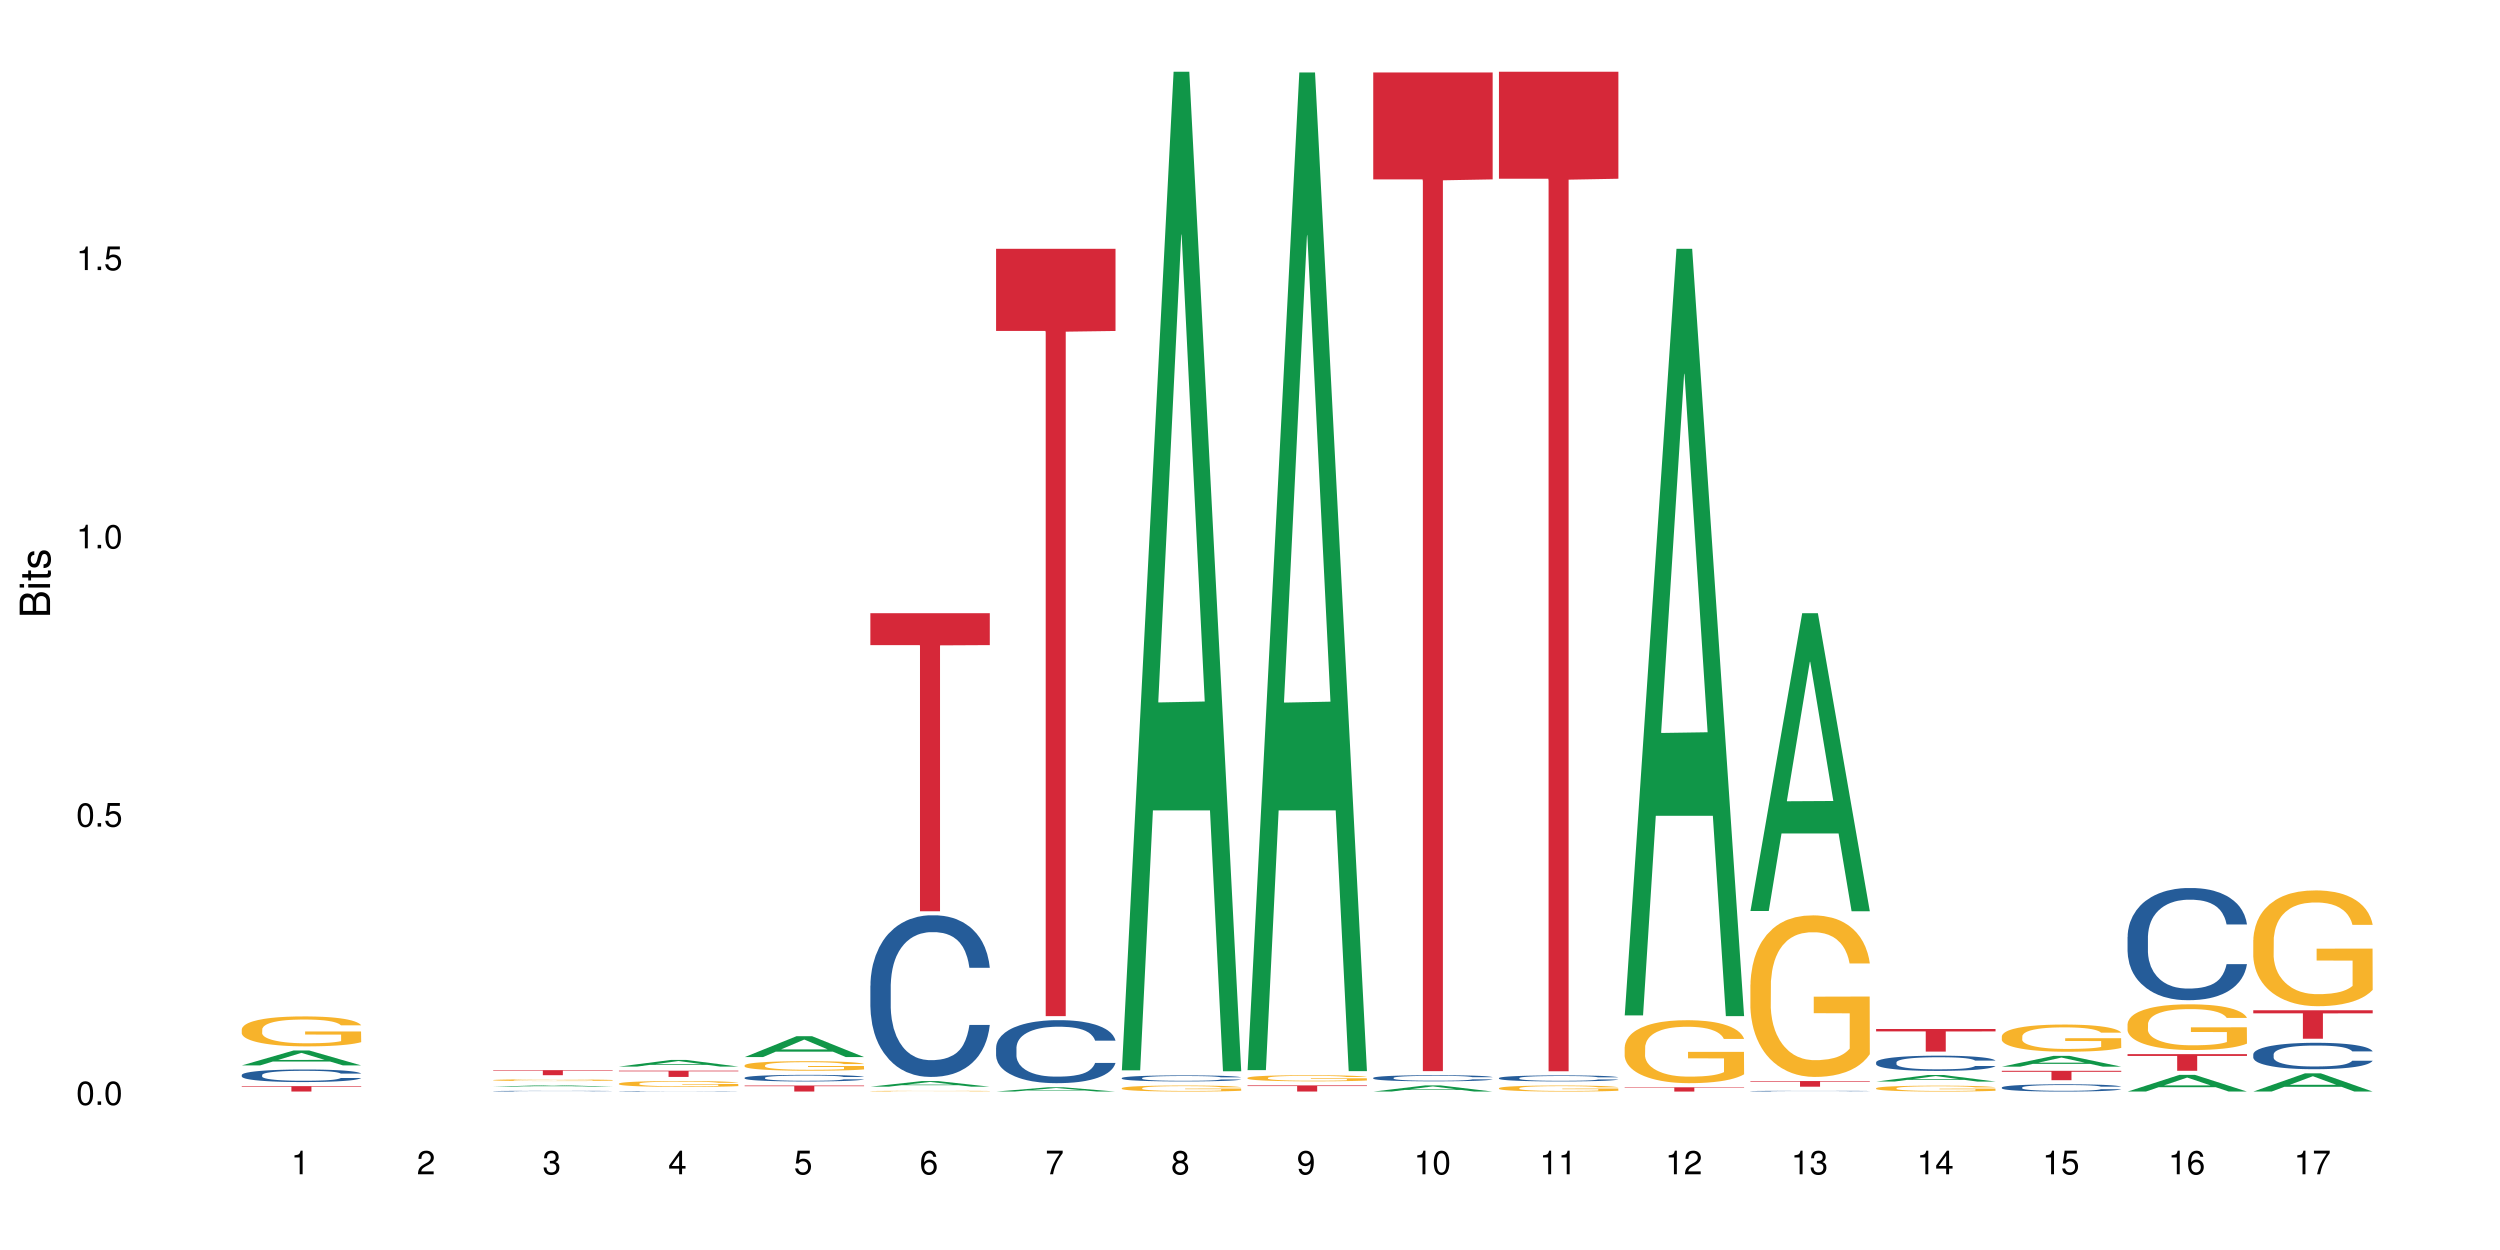 <?xml version="1.0" encoding="UTF-8"?>
<svg xmlns="http://www.w3.org/2000/svg" xmlns:xlink="http://www.w3.org/1999/xlink" width="720pt" height="360pt" viewBox="0 0 720 360" version="1.1">
<defs>
<g>
<symbol overflow="visible" id="glyph0-0">
<path style="stroke:none;" d=""/>
</symbol>
<symbol overflow="visible" id="glyph0-1">
<path style="stroke:none;" d="M 2.641 -6.797 C 2 -6.797 1.422 -6.531 1.078 -6.047 C 0.641 -5.453 0.406 -4.547 0.406 -3.297 C 0.406 -1 1.188 0.219 2.641 0.219 C 4.078 0.219 4.859 -1 4.859 -3.234 C 4.859 -4.562 4.656 -5.438 4.203 -6.047 C 3.844 -6.531 3.281 -6.797 2.641 -6.797 Z M 2.641 -6.047 C 3.547 -6.047 4 -5.125 4 -3.312 C 4 -1.375 3.562 -0.484 2.625 -0.484 C 1.734 -0.484 1.281 -1.422 1.281 -3.281 C 1.281 -5.141 1.734 -6.047 2.641 -6.047 Z M 2.641 -6.047 "/>
</symbol>
<symbol overflow="visible" id="glyph0-2">
<path style="stroke:none;" d="M 1.828 -1 L 0.828 -1 L 0.828 0 L 1.828 0 Z M 1.828 -1 "/>
</symbol>
<symbol overflow="visible" id="glyph0-3">
<path style="stroke:none;" d="M 4.562 -6.797 L 1.062 -6.797 L 0.547 -3.094 L 1.328 -3.094 C 1.719 -3.562 2.047 -3.734 2.578 -3.734 C 3.484 -3.734 4.062 -3.109 4.062 -2.094 C 4.062 -1.125 3.484 -0.531 2.578 -0.531 C 1.828 -0.531 1.375 -0.906 1.188 -1.672 L 0.328 -1.672 C 0.453 -1.109 0.547 -0.844 0.75 -0.594 C 1.125 -0.078 1.828 0.219 2.594 0.219 C 3.969 0.219 4.922 -0.781 4.922 -2.219 C 4.922 -3.562 4.031 -4.484 2.719 -4.484 C 2.25 -4.484 1.859 -4.359 1.469 -4.062 L 1.734 -5.969 L 4.562 -5.969 Z M 4.562 -6.797 "/>
</symbol>
<symbol overflow="visible" id="glyph0-4">
<path style="stroke:none;" d="M 2.484 -4.844 L 2.484 0 L 3.328 0 L 3.328 -6.797 L 2.766 -6.797 C 2.469 -5.75 2.281 -5.609 0.984 -5.453 L 0.984 -4.844 Z M 2.484 -4.844 "/>
</symbol>
<symbol overflow="visible" id="glyph0-5">
<path style="stroke:none;" d="M 4.859 -0.828 L 1.281 -0.828 C 1.359 -1.391 1.672 -1.75 2.5 -2.234 L 3.469 -2.75 C 4.406 -3.266 4.906 -3.969 4.906 -4.812 C 4.906 -5.375 4.672 -5.906 4.266 -6.266 C 3.859 -6.625 3.375 -6.797 2.719 -6.797 C 1.859 -6.797 1.219 -6.5 0.844 -5.922 C 0.609 -5.562 0.5 -5.125 0.484 -4.438 L 1.328 -4.438 C 1.359 -4.906 1.406 -5.188 1.531 -5.406 C 1.75 -5.812 2.188 -6.062 2.703 -6.062 C 3.469 -6.062 4.031 -5.516 4.031 -4.781 C 4.031 -4.25 3.719 -3.797 3.125 -3.438 L 2.234 -2.938 C 0.812 -2.141 0.406 -1.5 0.328 0 L 4.859 0 Z M 4.859 -0.828 "/>
</symbol>
<symbol overflow="visible" id="glyph0-6">
<path style="stroke:none;" d="M 2.125 -3.125 L 2.578 -3.125 C 3.516 -3.125 3.984 -2.703 3.984 -1.891 C 3.984 -1.031 3.469 -0.531 2.578 -0.531 C 1.656 -0.531 1.203 -0.984 1.156 -1.969 L 0.312 -1.969 C 0.344 -1.422 0.438 -1.078 0.609 -0.766 C 0.953 -0.109 1.625 0.219 2.547 0.219 C 3.953 0.219 4.859 -0.609 4.859 -1.906 C 4.859 -2.766 4.516 -3.25 3.703 -3.516 C 4.344 -3.766 4.656 -4.25 4.656 -4.938 C 4.656 -6.109 3.875 -6.797 2.578 -6.797 C 1.203 -6.797 0.484 -6.047 0.453 -4.609 L 1.297 -4.609 C 1.312 -5.016 1.344 -5.25 1.453 -5.453 C 1.641 -5.828 2.062 -6.062 2.594 -6.062 C 3.344 -6.062 3.797 -5.625 3.797 -4.906 C 3.797 -4.422 3.609 -4.141 3.25 -3.984 C 3.016 -3.891 2.719 -3.844 2.125 -3.844 Z M 2.125 -3.125 "/>
</symbol>
<symbol overflow="visible" id="glyph0-7">
<path style="stroke:none;" d="M 3.141 -1.625 L 3.141 0 L 3.984 0 L 3.984 -1.625 L 4.984 -1.625 L 4.984 -2.391 L 3.984 -2.391 L 3.984 -6.797 L 3.359 -6.797 L 0.266 -2.516 L 0.266 -1.625 Z M 3.141 -2.391 L 1 -2.391 L 3.141 -5.359 Z M 3.141 -2.391 "/>
</symbol>
<symbol overflow="visible" id="glyph0-8">
<path style="stroke:none;" d="M 4.781 -5.031 C 4.609 -6.141 3.891 -6.797 2.844 -6.797 C 2.094 -6.797 1.422 -6.438 1.031 -5.828 C 0.609 -5.172 0.406 -4.344 0.406 -3.094 C 0.406 -1.953 0.578 -1.234 0.984 -0.625 C 1.359 -0.078 1.953 0.219 2.703 0.219 C 3.984 0.219 4.922 -0.734 4.922 -2.078 C 4.922 -3.344 4.062 -4.234 2.844 -4.234 C 2.172 -4.234 1.641 -3.969 1.281 -3.469 C 1.281 -5.125 1.828 -6.047 2.797 -6.047 C 3.391 -6.047 3.797 -5.672 3.938 -5.031 Z M 2.734 -3.484 C 3.547 -3.484 4.062 -2.922 4.062 -2 C 4.062 -1.156 3.484 -0.531 2.703 -0.531 C 1.922 -0.531 1.328 -1.188 1.328 -2.047 C 1.328 -2.891 1.906 -3.484 2.734 -3.484 Z M 2.734 -3.484 "/>
</symbol>
<symbol overflow="visible" id="glyph0-9">
<path style="stroke:none;" d="M 4.984 -6.797 L 0.438 -6.797 L 0.438 -5.969 L 4.109 -5.969 C 2.5 -3.656 1.828 -2.234 1.328 0 L 2.219 0 C 2.594 -2.172 3.453 -4.047 4.984 -6.094 Z M 4.984 -6.797 "/>
</symbol>
<symbol overflow="visible" id="glyph0-10">
<path style="stroke:none;" d="M 3.75 -3.578 C 4.453 -4 4.688 -4.344 4.688 -4.984 C 4.688 -6.047 3.844 -6.797 2.641 -6.797 C 1.438 -6.797 0.594 -6.047 0.594 -4.984 C 0.594 -4.359 0.828 -4.016 1.516 -3.578 C 0.734 -3.203 0.359 -2.641 0.359 -1.891 C 0.359 -0.641 1.297 0.219 2.641 0.219 C 3.984 0.219 4.922 -0.641 4.922 -1.875 C 4.922 -2.641 4.531 -3.203 3.75 -3.578 Z M 2.641 -6.047 C 3.359 -6.047 3.812 -5.625 3.812 -4.969 C 3.812 -4.344 3.344 -3.922 2.641 -3.922 C 1.922 -3.922 1.453 -4.344 1.453 -4.984 C 1.453 -5.625 1.922 -6.047 2.641 -6.047 Z M 2.641 -3.203 C 3.484 -3.203 4.062 -2.672 4.062 -1.875 C 4.062 -1.062 3.484 -0.531 2.625 -0.531 C 1.797 -0.531 1.219 -1.078 1.219 -1.875 C 1.219 -2.672 1.797 -3.203 2.641 -3.203 Z M 2.641 -3.203 "/>
</symbol>
<symbol overflow="visible" id="glyph0-11">
<path style="stroke:none;" d="M 0.516 -1.547 C 0.672 -0.438 1.406 0.219 2.438 0.219 C 3.188 0.219 3.859 -0.141 4.266 -0.75 C 4.688 -1.406 4.891 -2.25 4.891 -3.484 C 4.891 -4.625 4.703 -5.359 4.312 -5.953 C 3.938 -6.5 3.344 -6.797 2.594 -6.797 C 1.297 -6.797 0.359 -5.844 0.359 -4.516 C 0.359 -3.25 1.234 -2.344 2.453 -2.344 C 3.094 -2.344 3.562 -2.578 4.016 -3.109 C 4 -1.453 3.469 -0.531 2.5 -0.531 C 1.906 -0.531 1.484 -0.906 1.359 -1.547 Z M 2.578 -6.062 C 3.375 -6.062 3.969 -5.406 3.969 -4.531 C 3.969 -3.688 3.375 -3.094 2.547 -3.094 C 1.734 -3.094 1.234 -3.672 1.234 -4.578 C 1.234 -5.438 1.797 -6.062 2.578 -6.062 Z M 2.578 -6.062 "/>
</symbol>
<symbol overflow="visible" id="glyph1-0">
<path style="stroke:none;" d=""/>
</symbol>
<symbol overflow="visible" id="glyph1-1">
<path style="stroke:none;" d="M 0 -0.953 L 0 -4.891 C 0 -5.719 -0.234 -6.344 -0.734 -6.797 C -1.188 -7.234 -1.812 -7.469 -2.5 -7.469 C -3.547 -7.469 -4.188 -7 -4.625 -5.875 C -4.984 -6.672 -5.641 -7.094 -6.531 -7.094 C -7.156 -7.094 -7.734 -6.859 -8.141 -6.391 C -8.562 -5.938 -8.75 -5.344 -8.75 -4.5 L -8.75 -0.953 Z M -4.984 -2.062 L -7.766 -2.062 L -7.766 -4.219 C -7.766 -4.844 -7.688 -5.203 -7.453 -5.5 C -7.219 -5.812 -6.859 -5.969 -6.375 -5.969 C -5.906 -5.969 -5.531 -5.812 -5.297 -5.5 C -5.062 -5.203 -4.984 -4.844 -4.984 -4.219 Z M -0.984 -2.062 L -4 -2.062 L -4 -4.781 C -4 -5.328 -3.859 -5.688 -3.578 -5.953 C -3.297 -6.219 -2.922 -6.359 -2.484 -6.359 C -2.062 -6.359 -1.688 -6.219 -1.406 -5.953 C -1.109 -5.688 -0.984 -5.328 -0.984 -4.781 Z M -0.984 -2.062 "/>
</symbol>
<symbol overflow="visible" id="glyph1-2">
<path style="stroke:none;" d="M -6.281 -1.797 L -6.281 -0.797 L 0 -0.797 L 0 -1.797 Z M -8.75 -1.797 L -8.75 -0.797 L -7.484 -0.797 L -7.484 -1.797 Z M -8.75 -1.797 "/>
</symbol>
<symbol overflow="visible" id="glyph1-3">
<path style="stroke:none;" d="M -6.281 -3.047 L -6.281 -2.016 L -8.016 -2.016 L -8.016 -1.016 L -6.281 -1.016 L -6.281 -0.172 L -5.469 -0.172 L -5.469 -1.016 L -0.719 -1.016 C -0.078 -1.016 0.281 -1.453 0.281 -2.234 C 0.281 -2.469 0.25 -2.719 0.188 -3.047 L -0.641 -3.047 C -0.609 -2.922 -0.594 -2.766 -0.594 -2.562 C -0.594 -2.141 -0.719 -2.016 -1.156 -2.016 L -5.469 -2.016 L -5.469 -3.047 Z M -6.281 -3.047 "/>
</symbol>
<symbol overflow="visible" id="glyph1-4">
<path style="stroke:none;" d="M -4.531 -5.25 C -5.766 -5.25 -6.469 -4.422 -6.469 -2.969 C -6.469 -1.516 -5.719 -0.562 -4.547 -0.562 C -3.562 -0.562 -3.094 -1.062 -2.734 -2.562 L -2.516 -3.484 C -2.344 -4.188 -2.094 -4.469 -1.625 -4.469 C -1.047 -4.469 -0.641 -3.875 -0.641 -3 C -0.641 -2.453 -0.797 -2 -1.062 -1.75 C -1.25 -1.594 -1.422 -1.531 -1.875 -1.469 L -1.875 -0.406 C -0.422 -0.453 0.281 -1.266 0.281 -2.922 C 0.281 -4.5 -0.5 -5.516 -1.719 -5.516 C -2.656 -5.516 -3.172 -4.984 -3.469 -3.734 L -3.703 -2.766 C -3.891 -1.953 -4.156 -1.609 -4.594 -1.609 C -5.172 -1.609 -5.547 -2.125 -5.547 -2.938 C -5.547 -3.75 -5.203 -4.172 -4.531 -4.203 Z M -4.531 -5.25 "/>
</symbol>
</g>
</defs>
<g id="surface58958">
<rect x="0" y="0" width="720" height="360" style="fill:rgb(100%,100%,100%);fill-opacity:1;stroke:none;"/>
<path style=" stroke:none;fill-rule:nonzero;fill:rgb(6.275%,58.824%,28.235%);fill-opacity:1;" d="M 69.629 306.836 L 69.668 306.832 L 84.551 302.539 L 89.07 302.539 L 104.027 306.84 L 98.77 306.84 L 95.023 305.715 L 78.598 305.715 L 74.922 306.836 L 69.629 306.836 L 80.176 305.254 L 93.516 305.25 L 86.863 303.242 L 86.789 303.238 L 86.719 303.25 L 80.141 305.25 L 80.176 305.254 Z M 69.629 306.836 "/>
<path style=" stroke:none;fill-rule:nonzero;fill:rgb(14.51%,36.078%,60%);fill-opacity:1;" d="M 69.629 309.59 L 69.672 309.586 L 69.672 309.508 L 69.797 309.383 L 70.09 309.223 L 70.383 309.113 L 71.141 308.918 L 72.188 308.73 L 73.277 308.586 L 74.074 308.5 L 74.789 308.434 L 76.426 308.312 L 77.473 308.25 L 78.605 308.191 L 79.992 308.137 L 80.996 308.105 L 83.262 308.051 L 84.941 308.027 L 86.242 308.02 L 89.051 308.02 L 90.73 308.031 L 91.945 308.047 L 93.289 308.074 L 94.422 308.105 L 96.391 308.176 L 98.152 308.27 L 98.949 308.32 L 100.207 308.426 L 101.172 308.523 L 101.844 308.609 L 102.602 308.73 L 103.27 308.879 L 103.773 309.047 L 104.027 309.191 L 98.152 309.191 L 97.859 309.059 L 97.523 308.957 L 96.895 308.82 L 96.266 308.727 L 95.387 308.629 L 94.586 308.566 L 93.496 308.504 L 92.531 308.465 L 91.527 308.434 L 90.562 308.414 L 88.715 308.395 L 86.574 308.395 L 85.777 308.402 L 84.145 308.426 L 83.262 308.449 L 82.004 308.496 L 81.121 308.539 L 80.074 308.605 L 79.359 308.66 L 78.48 308.746 L 77.852 308.824 L 77.137 308.934 L 76.719 309.016 L 76.34 309.109 L 76.004 309.219 L 75.754 309.332 L 75.586 309.453 L 75.5 309.574 L 75.5 310.086 L 75.586 310.203 L 75.797 310.344 L 76.34 310.543 L 77.137 310.719 L 78.062 310.859 L 78.941 310.957 L 79.445 311.004 L 80.117 311.059 L 81.164 311.121 L 82.676 311.188 L 83.555 311.215 L 84.898 311.242 L 86.281 311.254 L 88.129 311.254 L 89.766 311.242 L 90.855 311.227 L 91.988 311.199 L 93.539 311.145 L 94.504 311.09 L 95.344 311.027 L 95.973 310.965 L 96.391 310.91 L 97.02 310.809 L 97.523 310.695 L 97.902 310.582 L 98.152 310.469 L 104.027 310.469 L 103.773 310.602 L 103.398 310.73 L 103.02 310.824 L 102.434 310.941 L 101.762 311.043 L 100.797 311.16 L 100 311.234 L 98.949 311.316 L 97.984 311.379 L 96.938 311.438 L 95.387 311.504 L 94.379 311.535 L 93.289 311.566 L 91.988 311.594 L 90.352 311.613 L 88.59 311.629 L 86.953 311.633 L 85.191 311.625 L 83.891 311.613 L 82.172 311.582 L 80.031 311.523 L 78.48 311.461 L 77.266 311.398 L 76.215 311.332 L 75.039 311.242 L 73.531 311.098 L 72.609 310.984 L 71.977 310.891 L 71.266 310.762 L 70.762 310.648 L 70.176 310.461 L 69.754 310.227 L 69.629 310.047 Z M 69.629 309.59 "/>
<path style=" stroke:none;fill-rule:nonzero;fill:rgb(96.863%,70.196%,16.863%);fill-opacity:1;" d="M 69.629 296.422 L 69.672 296.414 L 69.672 296.258 L 69.84 295.902 L 70.258 295.414 L 70.805 295.012 L 71.391 294.695 L 71.77 294.531 L 72.398 294.293 L 72.941 294.121 L 74.328 293.766 L 76.09 293.434 L 77.055 293.293 L 78.145 293.16 L 79.695 293.008 L 80.41 292.953 L 82.59 292.828 L 85.066 292.75 L 87.793 292.727 L 89.051 292.734 L 90.77 292.766 L 93.121 292.852 L 94.461 292.93 L 95.512 293.008 L 96.602 293.113 L 97.945 293.27 L 99.203 293.457 L 100.207 293.648 L 101.215 293.883 L 102.055 294.137 L 102.766 294.414 L 103.398 294.742 L 103.773 295.02 L 104.027 295.297 L 98.195 295.297 L 97.859 295.02 L 97.48 294.809 L 96.852 294.547 L 96.223 294.359 L 95.594 294.207 L 94.422 294.004 L 93.414 293.875 L 92.156 293.766 L 90.938 293.695 L 89.555 293.648 L 88.715 293.633 L 86.492 293.633 L 84.48 293.688 L 83.305 293.75 L 82.465 293.812 L 81.289 293.934 L 80.578 294.027 L 80.156 294.09 L 78.898 294.332 L 78.062 294.555 L 77.598 294.703 L 77.012 294.941 L 76.594 295.152 L 76.133 295.469 L 75.879 295.707 L 75.543 296.242 L 75.5 297.66 L 75.629 297.961 L 75.879 298.285 L 76.215 298.57 L 76.719 298.867 L 77.223 299.098 L 78.102 299.406 L 78.859 299.609 L 79.445 299.742 L 80.578 299.957 L 81.039 300.027 L 82.129 300.168 L 83.262 300.281 L 84.645 300.375 L 85.695 300.422 L 87.371 300.461 L 89.512 300.461 L 92.027 300.414 L 93.625 300.352 L 94.715 300.289 L 95.426 300.234 L 96.309 300.145 L 96.938 300.066 L 97.523 299.98 L 98.238 299.848 L 98.238 297.961 L 87.875 297.953 L 87.875 297.07 L 103.984 297.062 L 104.027 300.145 L 103.145 300.359 L 102.055 300.562 L 101.004 300.723 L 99.914 300.855 L 98.363 301.004 L 97.105 301.102 L 95.176 301.211 L 93.414 301.281 L 91.566 301.328 L 89.934 301.352 L 88.004 301.359 L 86.281 301.344 L 84.438 301.297 L 82.969 301.234 L 81.625 301.156 L 80.285 301.055 L 78.605 300.887 L 77.516 300.754 L 76.383 300.586 L 75.25 300.391 L 74.242 300.176 L 73.574 300.012 L 72.902 299.824 L 72.188 299.586 L 71.516 299.316 L 71.012 299.074 L 70.551 298.797 L 70.215 298.539 L 69.883 298.184 L 69.715 297.898 L 69.629 297.652 Z M 69.629 296.422 "/>
<path style=" stroke:none;fill-rule:nonzero;fill:rgb(83.922%,15.686%,22.353%);fill-opacity:1;" d="M 69.629 312.812 L 104.027 312.812 L 104.027 312.977 L 89.691 312.98 L 89.691 314.371 L 83.922 314.371 L 83.922 312.98 L 83.84 312.977 L 69.629 312.977 Z M 69.629 312.812 "/>
<path style=" stroke:none;fill-rule:nonzero;fill:rgb(6.275%,58.824%,28.235%);fill-opacity:1;" d="M 142.043 312.973 L 142.078 312.973 L 156.965 312.531 L 161.484 312.531 L 176.441 312.973 L 171.184 312.973 L 167.438 312.859 L 151.012 312.859 L 147.336 312.973 L 142.043 312.973 L 152.59 312.809 L 165.93 312.809 L 159.277 312.605 L 159.133 312.605 L 152.555 312.809 L 152.59 312.809 Z M 142.043 312.973 "/>
<path style=" stroke:none;fill-rule:nonzero;fill:rgb(14.51%,36.078%,60%);fill-opacity:1;" d="M 142.043 314.246 L 142.086 314.246 L 142.086 314.242 L 142.211 314.234 L 142.797 314.219 L 143.555 314.207 L 144.602 314.195 L 145.691 314.188 L 146.488 314.18 L 147.203 314.176 L 148.84 314.168 L 149.887 314.164 L 151.02 314.164 L 152.402 314.16 L 153.41 314.156 L 155.676 314.152 L 164.359 314.152 L 165.703 314.156 L 166.832 314.156 L 168.805 314.16 L 170.566 314.168 L 171.363 314.172 L 172.621 314.176 L 173.586 314.184 L 174.258 314.188 L 175.012 314.195 L 175.684 314.203 L 176.188 314.215 L 176.441 314.223 L 170.566 314.223 L 170.273 314.215 L 169.938 314.207 L 169.309 314.199 L 168.68 314.195 L 167.797 314.188 L 167 314.184 L 165.91 314.18 L 164.945 314.18 L 163.941 314.176 L 156.559 314.176 L 155.676 314.18 L 154.418 314.18 L 153.535 314.184 L 152.488 314.188 L 151.773 314.191 L 150.895 314.195 L 150.266 314.199 L 149.551 314.207 L 149.133 314.211 L 148.754 314.219 L 148.418 314.223 L 148.168 314.23 L 148 314.238 L 147.914 314.246 L 147.914 314.277 L 148 314.285 L 148.211 314.293 L 148.754 314.305 L 149.551 314.316 L 150.473 314.324 L 151.355 314.328 L 151.859 314.332 L 152.531 314.336 L 153.578 314.34 L 155.09 314.344 L 155.969 314.344 L 157.312 314.348 L 163.27 314.348 L 164.402 314.344 L 165.953 314.34 L 166.918 314.336 L 167.758 314.336 L 168.387 314.332 L 168.805 314.328 L 169.434 314.32 L 169.938 314.312 L 170.316 314.309 L 170.566 314.301 L 176.441 314.301 L 176.188 314.309 L 175.812 314.316 L 175.434 314.32 L 174.848 314.328 L 174.176 314.336 L 173.211 314.344 L 172.414 314.348 L 171.363 314.352 L 170.398 314.355 L 169.352 314.359 L 167.797 314.363 L 166.793 314.363 L 165.703 314.367 L 164.402 314.367 L 162.766 314.371 L 156.305 314.371 L 154.586 314.367 L 152.445 314.363 L 150.895 314.359 L 149.676 314.355 L 148.629 314.352 L 147.453 314.348 L 145.945 314.34 L 145.02 314.332 L 144.391 314.324 L 143.68 314.316 L 143.176 314.312 L 142.59 314.301 L 142.168 314.285 L 142.043 314.273 Z M 142.043 314.246 "/>
<path style=" stroke:none;fill-rule:nonzero;fill:rgb(96.863%,70.196%,16.863%);fill-opacity:1;" d="M 142.043 311.059 L 142.086 311.059 L 142.086 311.051 L 142.254 311.027 L 142.672 311 L 143.219 310.977 L 143.805 310.957 L 144.184 310.949 L 144.812 310.934 L 145.355 310.922 L 146.742 310.902 L 148.504 310.883 L 149.469 310.875 L 150.559 310.867 L 152.109 310.855 L 152.824 310.855 L 155.004 310.848 L 157.48 310.84 L 161.465 310.84 L 163.184 310.844 L 165.535 310.848 L 166.875 310.852 L 167.926 310.855 L 169.016 310.863 L 170.359 310.871 L 171.617 310.883 L 172.621 310.895 L 173.629 310.91 L 174.469 310.926 L 175.18 310.941 L 175.812 310.961 L 176.188 310.977 L 176.441 310.992 L 170.609 310.992 L 170.273 310.977 L 169.895 310.965 L 169.266 310.949 L 168.637 310.938 L 168.008 310.93 L 166.832 310.918 L 165.828 310.91 L 164.57 310.902 L 163.352 310.898 L 161.969 310.895 L 158.906 310.895 L 156.891 310.898 L 155.719 310.902 L 154.879 310.906 L 153.703 310.91 L 152.992 310.918 L 152.57 310.922 L 151.312 310.938 L 150.473 310.949 L 150.012 310.957 L 149.426 310.973 L 149.008 310.984 L 148.547 311.004 L 148.293 311.016 L 147.957 311.051 L 147.914 311.133 L 148.043 311.152 L 148.293 311.172 L 148.629 311.188 L 149.133 311.207 L 149.637 311.219 L 150.516 311.238 L 151.273 311.25 L 151.859 311.258 L 152.992 311.27 L 153.453 311.273 L 154.543 311.281 L 155.676 311.289 L 157.059 311.293 L 158.109 311.297 L 159.785 311.301 L 161.926 311.301 L 164.441 311.297 L 166.035 311.293 L 167.129 311.289 L 167.84 311.285 L 168.723 311.281 L 169.352 311.277 L 169.938 311.27 L 170.652 311.262 L 170.652 311.152 L 160.289 311.152 L 160.289 311.098 L 176.398 311.098 L 176.441 311.281 L 175.559 311.293 L 174.469 311.305 L 173.418 311.316 L 172.328 311.324 L 170.777 311.332 L 169.52 311.336 L 167.59 311.344 L 165.828 311.348 L 163.98 311.352 L 158.695 311.352 L 156.852 311.348 L 155.383 311.348 L 154.039 311.34 L 152.699 311.336 L 151.02 311.324 L 149.93 311.316 L 148.797 311.309 L 147.664 311.297 L 146.656 311.281 L 145.984 311.273 L 145.316 311.262 L 144.602 311.246 L 143.426 311.219 L 142.965 311.199 L 142.629 311.184 L 142.293 311.164 L 142.129 311.148 L 142.043 311.133 Z M 142.043 311.059 "/>
<path style=" stroke:none;fill-rule:nonzero;fill:rgb(83.922%,15.686%,22.353%);fill-opacity:1;" d="M 142.043 308.191 L 176.441 308.191 L 176.441 308.348 L 162.105 308.348 L 162.105 309.66 L 156.336 309.66 L 156.336 308.352 L 156.254 308.348 L 142.043 308.348 Z M 142.043 308.191 "/>
<path style=" stroke:none;fill-rule:nonzero;fill:rgb(6.275%,58.824%,28.235%);fill-opacity:1;" d="M 178.25 307.172 L 178.285 307.172 L 193.172 305.27 L 197.691 305.27 L 212.648 307.176 L 207.391 307.176 L 203.645 306.676 L 187.219 306.676 L 183.543 307.172 L 178.25 307.172 L 188.797 306.473 L 202.137 306.469 L 195.484 305.582 L 195.41 305.578 L 195.34 305.586 L 188.762 306.469 L 188.797 306.473 Z M 178.25 307.172 "/>
<path style=" stroke:none;fill-rule:nonzero;fill:rgb(14.51%,36.078%,60%);fill-opacity:1;" d="M 178.25 314.281 L 178.293 314.281 L 178.293 314.277 L 178.418 314.273 L 178.711 314.266 L 179.004 314.262 L 179.762 314.254 L 180.809 314.246 L 181.898 314.238 L 182.695 314.234 L 183.41 314.23 L 185.047 314.227 L 186.094 314.223 L 187.227 314.223 L 188.609 314.219 L 189.617 314.219 L 191.883 314.215 L 201.91 314.215 L 203.039 314.219 L 205.012 314.219 L 206.773 314.227 L 207.57 314.227 L 208.828 314.23 L 209.793 314.234 L 210.465 314.238 L 211.219 314.246 L 211.891 314.25 L 212.395 314.258 L 212.648 314.266 L 206.773 314.266 L 206.48 314.258 L 206.145 314.254 L 204.887 314.246 L 204.004 314.242 L 203.207 314.238 L 202.117 314.234 L 201.152 314.234 L 200.148 314.23 L 192.766 314.23 L 191.883 314.234 L 190.625 314.234 L 189.742 314.238 L 188.695 314.238 L 187.98 314.242 L 187.102 314.246 L 186.473 314.25 L 185.758 314.254 L 185.34 314.258 L 184.961 314.262 L 184.625 314.266 L 184.375 314.27 L 184.207 314.277 L 184.121 314.281 L 184.121 314.305 L 184.207 314.309 L 184.418 314.316 L 184.961 314.324 L 185.758 314.332 L 186.68 314.336 L 187.562 314.34 L 188.066 314.344 L 188.738 314.344 L 189.785 314.348 L 191.297 314.352 L 192.176 314.352 L 193.52 314.355 L 198.387 314.355 L 199.477 314.352 L 200.609 314.352 L 202.16 314.348 L 203.125 314.348 L 203.965 314.344 L 204.594 314.34 L 205.012 314.34 L 205.641 314.336 L 206.145 314.328 L 206.523 314.324 L 206.773 314.32 L 212.648 314.32 L 212.395 314.324 L 212.016 314.332 L 211.641 314.336 L 211.055 314.34 L 210.383 314.344 L 209.418 314.352 L 208.621 314.352 L 207.57 314.355 L 206.605 314.359 L 205.559 314.363 L 204.004 314.363 L 203 314.367 L 200.609 314.367 L 198.973 314.371 L 192.512 314.371 L 190.793 314.367 L 188.652 314.367 L 187.102 314.363 L 185.883 314.359 L 184.836 314.359 L 183.66 314.355 L 182.152 314.348 L 181.227 314.344 L 180.598 314.34 L 179.887 314.332 L 179.383 314.328 L 178.797 314.32 L 178.375 314.309 L 178.25 314.301 Z M 178.25 314.281 "/>
<path style=" stroke:none;fill-rule:nonzero;fill:rgb(96.863%,70.196%,16.863%);fill-opacity:1;" d="M 178.25 312.062 L 178.293 312.062 L 178.293 312.031 L 178.461 311.961 L 178.879 311.863 L 179.426 311.785 L 180.012 311.723 L 180.391 311.691 L 181.02 311.645 L 181.562 311.609 L 182.949 311.539 L 184.711 311.477 L 185.676 311.445 L 186.766 311.422 L 188.316 311.391 L 189.031 311.379 L 191.211 311.355 L 193.688 311.34 L 196.414 311.336 L 197.672 311.336 L 199.391 311.344 L 201.742 311.359 L 203.082 311.375 L 204.133 311.391 L 205.223 311.41 L 206.562 311.441 L 207.824 311.48 L 208.828 311.516 L 209.836 311.562 L 210.676 311.613 L 211.387 311.668 L 212.016 311.734 L 212.395 311.785 L 212.648 311.84 L 206.816 311.84 L 206.48 311.785 L 206.102 311.746 L 205.473 311.695 L 204.844 311.656 L 204.215 311.625 L 203.039 311.586 L 202.035 311.562 L 200.777 311.539 L 199.559 311.527 L 198.176 311.516 L 197.336 311.512 L 195.113 311.512 L 193.098 311.523 L 191.926 311.535 L 191.086 311.551 L 189.91 311.574 L 189.199 311.59 L 188.777 311.605 L 187.52 311.652 L 186.68 311.695 L 186.219 311.727 L 185.633 311.77 L 185.215 311.812 L 184.754 311.875 L 184.5 311.922 L 184.164 312.027 L 184.121 312.305 L 184.25 312.367 L 184.5 312.43 L 184.836 312.484 L 185.34 312.543 L 185.844 312.59 L 186.723 312.648 L 187.48 312.691 L 188.066 312.715 L 189.199 312.758 L 189.66 312.773 L 190.75 312.801 L 191.883 312.82 L 193.266 312.84 L 194.316 312.848 L 195.992 312.855 L 198.133 312.855 L 200.648 312.848 L 202.242 312.836 L 203.336 312.824 L 204.047 312.812 L 204.93 312.797 L 205.559 312.781 L 206.145 312.762 L 206.859 312.734 L 206.859 312.367 L 196.496 312.363 L 196.496 312.191 L 212.605 312.188 L 212.648 312.797 L 211.766 312.836 L 210.676 312.879 L 209.625 312.91 L 208.535 312.934 L 206.984 312.965 L 205.727 312.984 L 203.797 313.004 L 202.035 313.02 L 200.188 313.027 L 198.551 313.031 L 196.621 313.035 L 194.902 313.031 L 193.059 313.023 L 191.59 313.008 L 190.246 312.992 L 188.906 312.973 L 187.227 312.941 L 186.137 312.914 L 185.004 312.883 L 183.871 312.844 L 182.863 312.801 L 182.191 312.77 L 181.523 312.73 L 180.809 312.684 L 180.137 312.633 L 179.633 312.586 L 179.172 312.531 L 178.836 312.48 L 178.5 312.41 L 178.336 312.352 L 178.25 312.305 Z M 178.25 312.062 "/>
<path style=" stroke:none;fill-rule:nonzero;fill:rgb(83.922%,15.686%,22.353%);fill-opacity:1;" d="M 178.25 308.355 L 212.648 308.355 L 212.648 308.547 L 198.312 308.547 L 198.312 310.156 L 192.543 310.156 L 192.543 308.551 L 192.461 308.547 L 178.25 308.547 Z M 178.25 308.355 "/>
<path style=" stroke:none;fill-rule:nonzero;fill:rgb(6.275%,58.824%,28.235%);fill-opacity:1;" d="M 214.457 304.438 L 214.492 304.434 L 229.379 298.434 L 233.898 298.434 L 248.855 304.441 L 243.598 304.441 L 239.852 302.875 L 223.422 302.875 L 219.75 304.438 L 214.457 304.438 L 225.004 302.227 L 238.344 302.219 L 231.691 299.414 L 231.617 299.41 L 231.547 299.426 L 224.969 302.219 L 225.004 302.227 Z M 214.457 304.438 "/>
<path style=" stroke:none;fill-rule:nonzero;fill:rgb(14.51%,36.078%,60%);fill-opacity:1;" d="M 214.457 310.387 L 214.5 310.387 L 214.5 310.344 L 214.625 310.277 L 214.918 310.195 L 215.211 310.137 L 215.969 310.035 L 217.016 309.934 L 218.105 309.859 L 218.902 309.812 L 219.617 309.777 L 221.254 309.715 L 222.301 309.68 L 223.434 309.652 L 224.816 309.621 L 225.824 309.605 L 228.09 309.578 L 229.77 309.566 L 231.066 309.559 L 233.879 309.559 L 235.555 309.566 L 236.773 309.574 L 238.117 309.59 L 239.246 309.605 L 241.219 309.645 L 242.98 309.691 L 243.777 309.719 L 245.035 309.773 L 246 309.824 L 246.672 309.871 L 247.426 309.934 L 248.098 310.012 L 248.602 310.102 L 248.855 310.176 L 242.98 310.176 L 242.688 310.105 L 242.352 310.055 L 241.723 309.98 L 241.094 309.93 L 240.211 309.883 L 239.414 309.848 L 238.324 309.816 L 237.359 309.793 L 236.352 309.777 L 235.391 309.77 L 233.543 309.758 L 231.402 309.758 L 230.605 309.762 L 228.973 309.773 L 228.09 309.789 L 226.832 309.812 L 225.949 309.836 L 224.902 309.867 L 224.188 309.898 L 223.309 309.945 L 222.68 309.984 L 221.965 310.039 L 221.547 310.086 L 221.168 310.133 L 220.832 310.191 L 220.582 310.25 L 220.414 310.316 L 220.328 310.379 L 220.328 310.648 L 220.414 310.711 L 220.625 310.781 L 221.168 310.891 L 221.965 310.98 L 222.887 311.055 L 223.77 311.105 L 224.945 311.16 L 225.992 311.191 L 227.504 311.227 L 228.383 311.242 L 229.727 311.254 L 231.109 311.262 L 232.957 311.262 L 234.59 311.254 L 235.684 311.246 L 236.816 311.234 L 238.367 311.203 L 239.332 311.176 L 240.172 311.145 L 240.801 311.109 L 241.219 311.082 L 241.848 311.027 L 242.352 310.969 L 242.73 310.91 L 242.98 310.848 L 248.855 310.848 L 248.602 310.918 L 248.223 310.988 L 247.848 311.035 L 247.258 311.098 L 246.59 311.152 L 245.625 311.211 L 244.828 311.254 L 243.777 311.297 L 242.812 311.328 L 241.766 311.359 L 240.211 311.395 L 239.207 311.41 L 238.117 311.426 L 236.816 311.441 L 235.18 311.453 L 233.418 311.461 L 231.781 311.461 L 230.02 311.457 L 228.719 311.449 L 227 311.434 L 224.859 311.402 L 223.309 311.371 L 222.09 311.336 L 221.043 311.305 L 219.867 311.254 L 218.359 311.18 L 217.434 311.121 L 216.805 311.07 L 216.094 311.004 L 215.59 310.941 L 215.004 310.844 L 214.582 310.723 L 214.457 310.625 Z M 214.457 310.387 "/>
<path style=" stroke:none;fill-rule:nonzero;fill:rgb(96.863%,70.196%,16.863%);fill-opacity:1;" d="M 214.457 306.805 L 214.5 306.801 L 214.5 306.75 L 214.668 306.637 L 215.086 306.48 L 215.633 306.352 L 216.219 306.254 L 216.598 306.199 L 217.227 306.125 L 217.77 306.07 L 219.156 305.957 L 220.918 305.848 L 221.883 305.805 L 222.973 305.762 L 224.523 305.715 L 225.238 305.695 L 227.418 305.656 L 229.895 305.629 L 232.621 305.621 L 233.879 305.625 L 235.598 305.637 L 237.949 305.664 L 239.289 305.688 L 240.34 305.715 L 241.43 305.746 L 242.77 305.797 L 244.031 305.855 L 245.035 305.918 L 246.043 305.992 L 246.883 306.074 L 247.594 306.16 L 248.223 306.266 L 248.602 306.355 L 248.855 306.445 L 243.023 306.445 L 242.688 306.355 L 242.309 306.289 L 241.68 306.203 L 241.051 306.145 L 240.422 306.098 L 239.246 306.031 L 238.242 305.992 L 236.984 305.957 L 235.766 305.934 L 234.383 305.918 L 233.543 305.914 L 231.32 305.914 L 229.305 305.93 L 228.133 305.949 L 227.293 305.969 L 226.117 306.008 L 225.406 306.039 L 224.984 306.059 L 223.727 306.137 L 222.887 306.207 L 222.426 306.254 L 221.84 306.332 L 221.422 306.398 L 220.957 306.5 L 220.707 306.574 L 220.371 306.746 L 220.328 307.199 L 220.457 307.293 L 220.707 307.398 L 221.043 307.488 L 221.547 307.586 L 222.051 307.656 L 222.93 307.754 L 223.684 307.82 L 224.273 307.863 L 225.406 307.934 L 225.867 307.953 L 226.957 308 L 228.09 308.035 L 229.473 308.066 L 230.523 308.082 L 232.199 308.094 L 234.34 308.094 L 236.855 308.078 L 238.449 308.059 L 239.543 308.039 L 240.254 308.02 L 241.137 307.992 L 241.766 307.969 L 242.352 307.938 L 243.066 307.898 L 243.066 307.293 L 232.703 307.293 L 232.703 307.012 L 248.812 307.008 L 248.855 307.992 L 247.973 308.059 L 246.883 308.125 L 245.832 308.176 L 244.742 308.219 L 243.191 308.266 L 241.934 308.297 L 240.004 308.332 L 238.242 308.355 L 236.395 308.371 L 234.758 308.379 L 232.828 308.379 L 231.109 308.375 L 229.266 308.359 L 227.797 308.34 L 226.453 308.316 L 225.113 308.281 L 223.434 308.23 L 222.344 308.188 L 221.211 308.133 L 220.078 308.07 L 219.07 308.004 L 218.398 307.949 L 217.73 307.891 L 217.016 307.812 L 216.344 307.727 L 215.84 307.648 L 215.379 307.562 L 215.043 307.48 L 214.707 307.367 L 214.539 307.273 L 214.457 307.195 Z M 214.457 306.805 "/>
<path style=" stroke:none;fill-rule:nonzero;fill:rgb(83.922%,15.686%,22.353%);fill-opacity:1;" d="M 214.457 312.641 L 248.855 312.641 L 248.855 312.824 L 234.52 312.828 L 234.52 314.371 L 228.75 314.371 L 228.75 312.828 L 228.668 312.824 L 214.457 312.824 Z M 214.457 312.641 "/>
<path style=" stroke:none;fill-rule:nonzero;fill:rgb(6.275%,58.824%,28.235%);fill-opacity:1;" d="M 250.664 312.965 L 250.699 312.965 L 265.582 311.34 L 270.105 311.34 L 285.062 312.969 L 279.805 312.969 L 276.059 312.543 L 259.629 312.543 L 255.957 312.965 L 250.664 312.965 L 261.211 312.367 L 274.551 312.363 L 267.898 311.605 L 267.824 311.605 L 267.754 311.609 L 261.176 312.363 L 261.211 312.367 Z M 250.664 312.965 "/>
<path style=" stroke:none;fill-rule:nonzero;fill:rgb(14.51%,36.078%,60%);fill-opacity:1;" d="M 250.664 283.867 L 250.707 283.828 L 250.707 282.805 L 250.832 281.188 L 251.125 279.148 L 251.418 277.742 L 252.176 275.234 L 253.223 272.809 L 254.312 270.938 L 255.109 269.832 L 255.824 268.98 L 257.461 267.406 L 258.508 266.598 L 259.641 265.875 L 261.023 265.152 L 262.031 264.727 L 264.297 264.043 L 265.977 263.746 L 267.273 263.621 L 270.086 263.621 L 271.762 263.789 L 272.98 264.004 L 274.32 264.344 L 275.453 264.727 L 277.426 265.66 L 279.188 266.852 L 279.984 267.531 L 281.242 268.852 L 282.207 270.129 L 282.879 271.234 L 283.633 272.809 L 284.305 274.723 L 284.809 276.891 L 285.062 278.723 L 279.188 278.723 L 278.895 277.02 L 278.559 275.699 L 277.93 273.957 L 277.301 272.723 L 276.418 271.488 L 275.621 270.68 L 274.531 269.871 L 273.566 269.363 L 272.559 268.98 L 271.594 268.723 L 269.75 268.469 L 267.609 268.469 L 266.812 268.555 L 265.18 268.895 L 264.297 269.191 L 263.039 269.789 L 262.156 270.34 L 261.109 271.191 L 260.395 271.914 L 259.516 273.02 L 258.887 274 L 258.172 275.402 L 257.754 276.469 L 257.375 277.656 L 257.039 279.062 L 256.789 280.551 L 256.621 282.125 L 256.535 283.656 L 256.535 290.25 L 256.621 291.781 L 256.832 293.57 L 257.375 296.164 L 258.172 298.418 L 259.094 300.207 L 259.977 301.48 L 260.48 302.078 L 261.152 302.758 L 262.199 303.609 L 263.711 304.461 L 264.59 304.801 L 265.934 305.141 L 267.316 305.309 L 269.164 305.309 L 270.797 305.141 L 271.891 304.926 L 273.023 304.586 L 274.574 303.863 L 275.539 303.184 L 276.379 302.375 L 277.008 301.566 L 277.426 300.887 L 278.055 299.566 L 278.559 298.121 L 278.938 296.633 L 279.188 295.184 L 285.062 295.184 L 284.809 296.887 L 284.43 298.547 L 284.055 299.781 L 283.465 301.27 L 282.797 302.586 L 281.832 304.078 L 281.035 305.055 L 279.984 306.117 L 279.02 306.926 L 277.973 307.648 L 276.418 308.5 L 275.414 308.926 L 274.32 309.309 L 273.023 309.648 L 271.387 309.949 L 269.625 310.117 L 267.988 310.16 L 266.227 310.074 L 264.926 309.906 L 263.207 309.523 L 261.066 308.758 L 259.516 307.949 L 258.297 307.141 L 257.25 306.289 L 256.074 305.141 L 254.566 303.27 L 253.641 301.82 L 253.012 300.629 L 252.301 298.973 L 251.797 297.484 L 251.211 295.102 L 250.789 292.078 L 250.664 289.738 Z M 250.664 283.867 "/>
<path style=" stroke:none;fill-rule:nonzero;fill:rgb(96.863%,70.196%,16.863%);fill-opacity:1;" d="M 250.664 314.242 L 250.707 314.242 L 250.707 314.238 L 250.875 314.23 L 251.293 314.215 L 251.84 314.207 L 252.426 314.199 L 252.805 314.195 L 253.434 314.188 L 253.977 314.184 L 255.363 314.172 L 257.125 314.164 L 258.09 314.16 L 259.18 314.156 L 260.73 314.152 L 261.445 314.152 L 263.625 314.148 L 274.156 314.148 L 275.496 314.152 L 276.547 314.152 L 277.637 314.156 L 278.977 314.16 L 280.238 314.164 L 281.242 314.172 L 282.25 314.176 L 283.09 314.184 L 283.801 314.191 L 284.43 314.199 L 284.809 314.207 L 285.062 314.215 L 279.23 314.215 L 278.895 314.207 L 278.516 314.199 L 277.887 314.195 L 277.258 314.188 L 276.629 314.184 L 275.453 314.18 L 274.449 314.176 L 273.191 314.172 L 264.34 314.172 L 263.5 314.176 L 262.324 314.18 L 261.613 314.18 L 261.191 314.184 L 259.934 314.188 L 259.094 314.195 L 258.633 314.199 L 258.047 314.203 L 257.629 314.211 L 257.164 314.219 L 256.914 314.223 L 256.578 314.238 L 256.535 314.273 L 256.664 314.281 L 256.914 314.289 L 257.25 314.297 L 258.258 314.312 L 259.137 314.32 L 259.891 314.324 L 260.48 314.328 L 261.613 314.336 L 262.074 314.336 L 263.164 314.34 L 264.297 314.344 L 265.68 314.344 L 266.73 314.348 L 273.062 314.348 L 274.656 314.344 L 275.75 314.344 L 276.461 314.34 L 277.344 314.34 L 277.973 314.336 L 278.559 314.336 L 279.273 314.332 L 279.273 314.281 L 268.91 314.281 L 268.91 314.258 L 285.02 314.258 L 285.062 314.34 L 284.18 314.344 L 283.09 314.352 L 282.039 314.355 L 280.949 314.359 L 279.398 314.363 L 278.141 314.363 L 276.211 314.367 L 274.449 314.367 L 272.602 314.371 L 267.316 314.371 L 265.473 314.367 L 262.66 314.367 L 261.32 314.363 L 259.641 314.359 L 258.551 314.355 L 257.418 314.352 L 256.285 314.344 L 255.277 314.34 L 254.605 314.336 L 253.938 314.332 L 253.223 314.324 L 252.551 314.316 L 252.047 314.312 L 251.586 314.305 L 250.914 314.289 L 250.746 314.281 L 250.664 314.273 Z M 250.664 314.242 "/>
<path style=" stroke:none;fill-rule:nonzero;fill:rgb(83.922%,15.686%,22.353%);fill-opacity:1;" d="M 250.664 176.598 L 285.062 176.598 L 285.062 185.789 L 270.727 185.867 L 270.727 262.441 L 264.957 262.441 L 264.957 185.949 L 264.875 185.789 L 250.664 185.789 Z M 250.664 176.598 "/>
<path style=" stroke:none;fill-rule:nonzero;fill:rgb(6.275%,58.824%,28.235%);fill-opacity:1;" d="M 286.871 314.371 L 286.906 314.367 L 301.789 313.137 L 306.312 313.137 L 321.27 314.371 L 316.012 314.371 L 312.266 314.047 L 295.836 314.047 L 292.164 314.371 L 286.871 314.371 L 297.418 313.914 L 310.758 313.914 L 304.105 313.336 L 304.031 313.336 L 303.961 313.34 L 297.383 313.914 L 297.418 313.914 Z M 286.871 314.371 "/>
<path style=" stroke:none;fill-rule:nonzero;fill:rgb(14.51%,36.078%,60%);fill-opacity:1;" d="M 286.871 301.711 L 286.914 301.691 L 286.914 301.297 L 287.039 300.664 L 287.332 299.871 L 287.625 299.32 L 288.383 298.344 L 289.43 297.398 L 290.52 296.668 L 291.316 296.238 L 292.031 295.906 L 293.668 295.293 L 294.715 294.977 L 295.848 294.695 L 297.23 294.414 L 298.238 294.25 L 300.504 293.984 L 302.184 293.867 L 303.48 293.816 L 306.293 293.816 L 307.969 293.883 L 309.188 293.969 L 310.527 294.098 L 311.66 294.25 L 313.633 294.613 L 315.395 295.078 L 316.191 295.344 L 317.449 295.855 L 318.414 296.355 L 319.086 296.785 L 319.84 297.398 L 320.512 298.145 L 321.016 298.992 L 321.27 299.703 L 315.395 299.703 L 315.102 299.039 L 314.766 298.527 L 314.137 297.848 L 313.508 297.367 L 312.625 296.887 L 311.828 296.57 L 310.738 296.254 L 309.773 296.055 L 308.766 295.906 L 307.801 295.809 L 305.957 295.707 L 303.816 295.707 L 303.02 295.742 L 301.383 295.875 L 300.504 295.988 L 299.246 296.223 L 298.363 296.438 L 297.316 296.77 L 296.602 297.051 L 295.723 297.48 L 295.094 297.863 L 294.379 298.41 L 293.961 298.824 L 293.582 299.289 L 293.246 299.836 L 292.996 300.418 L 292.828 301.031 L 292.742 301.625 L 292.742 304.195 L 292.828 304.793 L 293.039 305.488 L 293.582 306.5 L 294.379 307.379 L 295.301 308.078 L 296.184 308.574 L 296.688 308.805 L 297.359 309.07 L 298.406 309.402 L 299.918 309.734 L 300.797 309.867 L 302.141 310 L 303.523 310.066 L 305.371 310.066 L 307.004 310 L 308.098 309.918 L 309.23 309.785 L 310.781 309.504 L 311.746 309.238 L 312.586 308.922 L 313.215 308.605 L 313.633 308.34 L 314.262 307.828 L 314.766 307.266 L 315.145 306.684 L 315.395 306.121 L 321.27 306.121 L 321.016 306.781 L 320.637 307.43 L 320.262 307.91 L 319.672 308.492 L 319.004 309.004 L 318.039 309.586 L 317.242 309.965 L 316.191 310.383 L 315.227 310.695 L 314.18 310.977 L 312.625 311.309 L 311.621 311.477 L 310.527 311.625 L 309.23 311.758 L 307.594 311.871 L 305.832 311.938 L 304.195 311.957 L 302.434 311.922 L 301.133 311.855 L 299.414 311.707 L 297.273 311.41 L 295.723 311.094 L 294.504 310.777 L 293.457 310.445 L 292.281 310 L 290.773 309.27 L 289.848 308.707 L 289.219 308.242 L 288.508 307.594 L 288.004 307.016 L 287.418 306.086 L 286.996 304.91 L 286.871 303.996 Z M 286.871 301.711 "/>
<path style=" stroke:none;fill-rule:nonzero;fill:rgb(83.922%,15.686%,22.353%);fill-opacity:1;" d="M 286.871 71.664 L 321.27 71.664 L 321.27 95.316 L 306.934 95.523 L 306.934 292.637 L 301.164 292.637 L 301.164 95.73 L 301.082 95.316 L 286.871 95.316 Z M 286.871 71.664 "/>
<path style=" stroke:none;fill-rule:nonzero;fill:rgb(6.275%,58.824%,28.235%);fill-opacity:1;" d="M 323.078 308.262 L 323.113 307.992 L 337.996 20.664 L 342.52 20.664 L 357.473 308.531 L 352.219 308.531 L 348.473 233.387 L 332.043 233.387 L 328.371 308.262 L 323.078 308.262 L 333.625 202.305 L 346.965 202.035 L 340.312 67.695 L 340.238 67.426 L 340.164 68.234 L 333.59 202.035 L 333.625 202.305 Z M 323.078 308.262 "/>
<path style=" stroke:none;fill-rule:nonzero;fill:rgb(14.51%,36.078%,60%);fill-opacity:1;" d="M 323.078 310.469 L 323.121 310.465 L 323.121 310.43 L 323.246 310.367 L 323.539 310.293 L 323.832 310.238 L 324.59 310.145 L 325.637 310.055 L 326.727 309.984 L 327.523 309.941 L 328.238 309.91 L 329.875 309.852 L 330.922 309.82 L 332.055 309.797 L 333.438 309.77 L 334.445 309.754 L 336.711 309.727 L 338.387 309.715 L 339.688 309.711 L 342.5 309.711 L 344.176 309.719 L 345.395 309.727 L 346.734 309.738 L 347.867 309.754 L 349.84 309.789 L 351.602 309.832 L 352.398 309.855 L 353.656 309.906 L 354.621 309.953 L 355.293 309.996 L 356.047 310.055 L 356.719 310.125 L 357.223 310.207 L 357.473 310.277 L 351.602 310.277 L 351.309 310.211 L 350.973 310.164 L 350.344 310.098 L 349.715 310.051 L 348.832 310.004 L 348.035 309.977 L 346.945 309.945 L 345.98 309.926 L 344.973 309.91 L 344.008 309.902 L 342.164 309.891 L 340.023 309.891 L 339.227 309.895 L 337.59 309.906 L 336.711 309.918 L 335.453 309.941 L 334.57 309.961 L 333.523 309.992 L 332.809 310.02 L 331.93 310.062 L 331.301 310.098 L 330.586 310.152 L 330.168 310.191 L 329.789 310.234 L 329.453 310.289 L 329.203 310.344 L 329.035 310.402 L 328.949 310.461 L 328.949 310.707 L 329.035 310.766 L 329.246 310.832 L 329.789 310.926 L 330.586 311.012 L 331.508 311.078 L 332.391 311.125 L 332.895 311.148 L 333.566 311.176 L 334.613 311.207 L 336.125 311.238 L 337.004 311.25 L 338.348 311.262 L 339.73 311.27 L 341.578 311.27 L 343.211 311.262 L 344.305 311.254 L 345.438 311.242 L 346.988 311.215 L 347.953 311.191 L 348.793 311.16 L 349.422 311.129 L 349.84 311.105 L 350.469 311.055 L 350.973 311 L 351.352 310.945 L 351.602 310.891 L 357.473 310.891 L 357.223 310.953 L 356.844 311.016 L 356.469 311.062 L 355.879 311.117 L 355.211 311.168 L 354.246 311.223 L 353.449 311.262 L 352.398 311.301 L 351.434 311.332 L 350.387 311.355 L 348.832 311.391 L 347.828 311.406 L 346.734 311.418 L 345.438 311.434 L 343.801 311.441 L 342.039 311.449 L 338.641 311.449 L 337.34 311.441 L 335.621 311.426 L 333.48 311.398 L 331.93 311.367 L 330.711 311.34 L 329.664 311.305 L 328.488 311.262 L 326.98 311.191 L 326.055 311.141 L 325.426 311.094 L 324.715 311.031 L 324.211 310.977 L 323.625 310.887 L 323.203 310.773 L 323.078 310.688 Z M 323.078 310.469 "/>
<path style=" stroke:none;fill-rule:nonzero;fill:rgb(96.863%,70.196%,16.863%);fill-opacity:1;" d="M 323.078 313.375 L 323.121 313.375 L 323.121 313.344 L 323.289 313.27 L 323.707 313.172 L 324.254 313.09 L 324.84 313.027 L 325.219 312.996 L 325.848 312.945 L 326.391 312.91 L 327.777 312.84 L 329.539 312.773 L 330.504 312.746 L 331.594 312.719 L 333.145 312.688 L 333.859 312.676 L 336.039 312.652 L 338.516 312.637 L 341.242 312.629 L 342.5 312.633 L 344.219 312.637 L 346.566 312.656 L 347.91 312.672 L 348.961 312.688 L 350.051 312.707 L 351.391 312.738 L 352.652 312.777 L 353.656 312.816 L 354.664 312.863 L 355.504 312.914 L 356.215 312.969 L 356.844 313.039 L 357.223 313.094 L 357.473 313.148 L 351.645 313.148 L 351.309 313.094 L 350.93 313.051 L 350.301 312.996 L 349.672 312.961 L 349.043 312.93 L 347.867 312.887 L 346.863 312.863 L 345.605 312.84 L 344.387 312.824 L 343.004 312.816 L 342.164 312.812 L 339.941 312.812 L 337.926 312.824 L 336.754 312.836 L 335.914 312.852 L 334.738 312.875 L 334.027 312.895 L 333.605 312.906 L 332.348 312.953 L 331.508 313 L 331.047 313.031 L 330.461 313.078 L 330.043 313.121 L 329.578 313.184 L 329.328 313.23 L 328.992 313.34 L 328.949 313.625 L 329.078 313.688 L 329.328 313.75 L 329.664 313.809 L 330.168 313.867 L 330.672 313.914 L 331.551 313.977 L 332.305 314.02 L 332.895 314.043 L 334.027 314.086 L 334.488 314.102 L 335.578 314.129 L 336.711 314.152 L 338.094 314.172 L 339.145 314.18 L 340.82 314.191 L 342.961 314.191 L 345.477 314.18 L 347.07 314.168 L 348.164 314.156 L 348.875 314.145 L 349.758 314.125 L 350.387 314.109 L 350.973 314.094 L 351.688 314.066 L 351.688 313.688 L 341.324 313.684 L 341.324 313.508 L 357.434 313.504 L 357.473 314.125 L 356.594 314.168 L 355.504 314.211 L 354.453 314.242 L 353.363 314.27 L 351.812 314.301 L 350.555 314.316 L 348.625 314.34 L 346.863 314.355 L 345.016 314.363 L 343.379 314.367 L 341.449 314.371 L 339.73 314.367 L 337.887 314.359 L 336.418 314.344 L 335.074 314.328 L 333.734 314.309 L 332.055 314.273 L 330.965 314.25 L 329.832 314.215 L 328.699 314.176 L 327.691 314.133 L 327.02 314.098 L 326.352 314.062 L 325.637 314.012 L 324.965 313.961 L 324.461 313.91 L 324 313.855 L 323.664 313.801 L 323.328 313.73 L 323.16 313.672 L 323.078 313.625 Z M 323.078 313.375 "/>
<path style=" stroke:none;fill-rule:nonzero;fill:rgb(6.275%,58.824%,28.235%);fill-opacity:1;" d="M 359.285 308.207 L 359.32 307.938 L 374.203 20.875 L 378.727 20.875 L 393.68 308.477 L 388.426 308.477 L 384.68 233.402 L 368.25 233.402 L 364.578 308.207 L 359.285 308.207 L 369.832 202.348 L 383.172 202.078 L 376.52 67.863 L 376.445 67.594 L 376.371 68.402 L 369.797 202.078 L 369.832 202.348 Z M 359.285 308.207 "/>
<path style=" stroke:none;fill-rule:nonzero;fill:rgb(96.863%,70.196%,16.863%);fill-opacity:1;" d="M 359.285 310.414 L 359.328 310.41 L 359.328 310.379 L 359.496 310.309 L 359.914 310.207 L 360.461 310.125 L 361.047 310.059 L 361.426 310.027 L 362.055 309.977 L 362.598 309.941 L 363.984 309.871 L 365.746 309.801 L 366.711 309.773 L 367.801 309.746 L 369.352 309.715 L 370.066 309.703 L 372.246 309.676 L 374.723 309.66 L 377.449 309.656 L 378.707 309.66 L 380.426 309.664 L 382.773 309.684 L 384.117 309.699 L 385.168 309.715 L 386.258 309.734 L 387.598 309.77 L 388.859 309.809 L 389.863 309.844 L 390.871 309.895 L 391.711 309.945 L 392.422 310.004 L 393.051 310.07 L 393.43 310.125 L 393.68 310.184 L 387.852 310.184 L 387.516 310.125 L 387.137 310.082 L 386.508 310.031 L 385.879 309.992 L 385.25 309.961 L 384.074 309.918 L 383.07 309.891 L 381.809 309.871 L 380.594 309.855 L 379.211 309.844 L 376.148 309.844 L 374.133 309.855 L 372.961 309.867 L 372.121 309.879 L 370.945 309.902 L 370.234 309.922 L 369.812 309.938 L 368.555 309.984 L 367.715 310.031 L 367.254 310.062 L 366.668 310.109 L 366.25 310.152 L 365.785 310.219 L 365.535 310.266 L 365.199 310.375 L 365.156 310.668 L 365.285 310.727 L 365.535 310.793 L 365.871 310.852 L 366.375 310.914 L 366.879 310.961 L 367.758 311.023 L 368.512 311.066 L 369.102 311.094 L 370.234 311.137 L 370.695 311.152 L 371.785 311.18 L 372.918 311.203 L 374.301 311.223 L 375.352 311.23 L 377.027 311.238 L 379.168 311.238 L 381.684 311.23 L 383.277 311.219 L 384.371 311.203 L 385.082 311.191 L 385.965 311.176 L 386.594 311.16 L 387.18 311.141 L 387.895 311.113 L 387.895 310.727 L 377.531 310.727 L 377.531 310.547 L 393.641 310.543 L 393.68 311.176 L 392.801 311.219 L 391.711 311.262 L 390.66 311.293 L 389.57 311.32 L 388.02 311.352 L 386.762 311.371 L 384.832 311.395 L 383.07 311.406 L 381.223 311.418 L 379.586 311.422 L 377.656 311.426 L 375.938 311.422 L 374.094 311.41 L 372.625 311.398 L 371.281 311.383 L 369.938 311.359 L 368.262 311.328 L 367.172 311.301 L 366.039 311.266 L 364.906 311.227 L 363.898 311.184 L 363.227 311.148 L 362.559 311.109 L 361.844 311.062 L 361.172 311.008 L 360.668 310.957 L 360.207 310.898 L 359.871 310.848 L 359.535 310.773 L 359.367 310.715 L 359.285 310.664 Z M 359.285 310.414 "/>
<path style=" stroke:none;fill-rule:nonzero;fill:rgb(83.922%,15.686%,22.353%);fill-opacity:1;" d="M 359.285 312.602 L 393.68 312.602 L 393.68 312.793 L 379.348 312.793 L 379.348 314.371 L 373.578 314.371 L 373.578 312.797 L 373.496 312.793 L 359.285 312.793 Z M 359.285 312.602 "/>
<path style=" stroke:none;fill-rule:nonzero;fill:rgb(6.275%,58.824%,28.235%);fill-opacity:1;" d="M 395.492 314.367 L 395.527 314.367 L 410.41 312.602 L 414.934 312.602 L 429.887 314.371 L 424.633 314.371 L 420.887 313.91 L 404.457 313.91 L 400.785 314.367 L 395.492 314.367 L 406.039 313.719 L 419.379 313.719 L 412.727 312.891 L 412.652 312.891 L 412.578 312.895 L 406 313.719 L 406.039 313.719 Z M 395.492 314.367 "/>
<path style=" stroke:none;fill-rule:nonzero;fill:rgb(14.51%,36.078%,60%);fill-opacity:1;" d="M 395.492 310.426 L 395.535 310.426 L 395.535 310.387 L 395.66 310.324 L 395.953 310.246 L 396.246 310.191 L 397 310.098 L 398.051 310.004 L 399.141 309.934 L 399.938 309.891 L 400.652 309.859 L 402.289 309.801 L 403.336 309.77 L 404.469 309.742 L 405.852 309.715 L 406.859 309.699 L 409.125 309.672 L 410.801 309.66 L 412.102 309.656 L 414.914 309.656 L 416.59 309.664 L 417.809 309.672 L 419.148 309.684 L 420.281 309.699 L 422.254 309.734 L 424.016 309.781 L 424.812 309.805 L 426.07 309.855 L 427.035 309.902 L 427.707 309.945 L 428.461 310.004 L 429.133 310.078 L 429.637 310.16 L 429.887 310.23 L 424.016 310.23 L 423.723 310.164 L 423.387 310.117 L 422.758 310.051 L 422.129 310.004 L 421.246 309.957 L 420.449 309.926 L 419.359 309.895 L 418.395 309.875 L 417.387 309.859 L 416.422 309.852 L 414.578 309.84 L 412.438 309.84 L 411.641 309.844 L 410.004 309.855 L 409.125 309.867 L 407.867 309.891 L 406.984 309.91 L 405.938 309.945 L 405.223 309.973 L 404.344 310.012 L 403.715 310.051 L 403 310.105 L 402.582 310.145 L 402.203 310.191 L 401.867 310.242 L 401.617 310.301 L 401.449 310.359 L 401.363 310.418 L 401.363 310.668 L 401.449 310.727 L 401.656 310.793 L 402.203 310.891 L 403 310.977 L 403.922 311.047 L 404.805 311.094 L 405.309 311.117 L 405.98 311.145 L 407.027 311.176 L 408.539 311.207 L 409.418 311.219 L 410.762 311.234 L 412.145 311.238 L 413.992 311.238 L 415.625 311.234 L 416.719 311.227 L 417.852 311.211 L 419.402 311.184 L 420.367 311.16 L 421.207 311.129 L 421.836 311.098 L 422.254 311.07 L 422.883 311.023 L 423.387 310.965 L 423.766 310.91 L 424.016 310.855 L 429.887 310.855 L 429.637 310.918 L 429.258 310.984 L 428.883 311.031 L 428.293 311.086 L 427.625 311.137 L 426.66 311.191 L 425.863 311.23 L 424.812 311.27 L 423.848 311.301 L 422.801 311.328 L 421.246 311.359 L 420.242 311.379 L 419.148 311.391 L 417.852 311.406 L 416.215 311.414 L 414.453 311.422 L 412.816 311.426 L 411.055 311.422 L 409.754 311.414 L 408.035 311.398 L 405.895 311.371 L 404.344 311.34 L 403.125 311.309 L 402.078 311.277 L 400.902 311.234 L 399.395 311.164 L 398.469 311.105 L 397.84 311.062 L 397.129 311 L 396.625 310.941 L 396.039 310.852 L 395.617 310.738 L 395.492 310.648 Z M 395.492 310.426 "/>
<path style=" stroke:none;fill-rule:nonzero;fill:rgb(83.922%,15.686%,22.353%);fill-opacity:1;" d="M 395.492 20.875 L 429.887 20.875 L 429.887 51.66 L 415.555 51.93 L 415.555 308.477 L 409.785 308.477 L 409.785 52.199 L 409.703 51.66 L 395.492 51.66 Z M 395.492 20.875 "/>
<path style=" stroke:none;fill-rule:nonzero;fill:rgb(14.51%,36.078%,60%);fill-opacity:1;" d="M 431.699 310.469 L 431.742 310.465 L 431.742 310.43 L 431.867 310.367 L 432.16 310.293 L 432.453 310.238 L 433.207 310.145 L 434.258 310.055 L 435.348 309.984 L 436.145 309.941 L 436.859 309.91 L 438.496 309.852 L 439.543 309.82 L 440.676 309.797 L 442.059 309.77 L 443.066 309.754 L 445.332 309.727 L 447.008 309.715 L 448.309 309.711 L 451.121 309.711 L 452.797 309.719 L 454.016 309.727 L 455.355 309.738 L 456.488 309.754 L 458.461 309.789 L 460.223 309.832 L 461.02 309.855 L 462.277 309.906 L 463.242 309.953 L 463.914 309.996 L 464.668 310.055 L 465.34 310.125 L 465.844 310.207 L 466.094 310.277 L 460.223 310.277 L 459.93 310.211 L 459.594 310.164 L 458.965 310.098 L 458.336 310.051 L 457.453 310.004 L 456.656 309.977 L 455.566 309.945 L 454.602 309.926 L 453.594 309.91 L 452.629 309.902 L 450.785 309.891 L 448.645 309.891 L 447.848 309.895 L 446.211 309.906 L 445.332 309.918 L 444.074 309.941 L 443.191 309.961 L 442.145 309.992 L 441.43 310.02 L 440.551 310.062 L 439.922 310.098 L 439.207 310.152 L 438.789 310.191 L 438.41 310.234 L 438.074 310.289 L 437.824 310.344 L 437.656 310.402 L 437.57 310.461 L 437.57 310.707 L 437.656 310.766 L 437.863 310.832 L 438.41 310.926 L 439.207 311.012 L 440.129 311.078 L 441.012 311.125 L 441.516 311.148 L 442.184 311.176 L 443.234 311.207 L 444.746 311.238 L 445.625 311.25 L 446.969 311.262 L 448.352 311.27 L 450.199 311.27 L 451.832 311.262 L 452.926 311.254 L 454.055 311.242 L 455.609 311.215 L 456.574 311.191 L 457.414 311.16 L 458.043 311.129 L 458.461 311.105 L 459.09 311.055 L 459.594 311 L 459.973 310.945 L 460.223 310.891 L 466.094 310.891 L 465.844 310.953 L 465.465 311.016 L 465.09 311.062 L 464.5 311.117 L 463.832 311.168 L 462.867 311.223 L 462.07 311.262 L 461.02 311.301 L 460.055 311.332 L 459.008 311.355 L 457.453 311.391 L 456.449 311.406 L 455.355 311.418 L 454.055 311.434 L 452.422 311.441 L 450.66 311.449 L 447.262 311.449 L 445.961 311.441 L 444.242 311.426 L 442.102 311.398 L 440.551 311.367 L 439.332 311.34 L 438.285 311.305 L 437.109 311.262 L 435.602 311.191 L 434.676 311.141 L 434.047 311.094 L 433.336 311.031 L 432.832 310.977 L 432.242 310.887 L 431.824 310.773 L 431.699 310.688 Z M 431.699 310.469 "/>
<path style=" stroke:none;fill-rule:nonzero;fill:rgb(96.863%,70.196%,16.863%);fill-opacity:1;" d="M 431.699 313.375 L 431.742 313.375 L 431.742 313.344 L 431.91 313.27 L 432.328 313.172 L 432.875 313.09 L 433.461 313.027 L 433.84 312.996 L 434.469 312.945 L 435.012 312.91 L 436.398 312.84 L 438.16 312.773 L 439.125 312.746 L 440.215 312.719 L 441.766 312.688 L 442.48 312.676 L 444.66 312.652 L 447.137 312.637 L 449.863 312.629 L 451.121 312.633 L 452.84 312.637 L 455.188 312.656 L 456.531 312.672 L 457.582 312.688 L 458.672 312.707 L 460.012 312.738 L 461.27 312.777 L 462.277 312.816 L 463.285 312.863 L 464.125 312.914 L 464.836 312.969 L 465.465 313.039 L 465.844 313.094 L 466.094 313.148 L 460.266 313.148 L 459.93 313.094 L 459.551 313.051 L 458.922 312.996 L 458.293 312.961 L 457.664 312.93 L 456.488 312.887 L 455.484 312.863 L 454.223 312.84 L 453.008 312.824 L 451.625 312.816 L 450.785 312.812 L 448.562 312.812 L 446.547 312.824 L 445.375 312.836 L 444.535 312.852 L 443.359 312.875 L 442.648 312.895 L 442.227 312.906 L 440.969 312.953 L 440.129 313 L 439.668 313.031 L 439.082 313.078 L 438.66 313.121 L 438.199 313.184 L 437.949 313.23 L 437.613 313.34 L 437.57 313.625 L 437.695 313.688 L 437.949 313.75 L 438.285 313.809 L 438.789 313.867 L 439.293 313.914 L 440.172 313.977 L 440.926 314.02 L 441.516 314.043 L 442.648 314.086 L 443.109 314.102 L 444.199 314.129 L 445.332 314.152 L 446.715 314.172 L 447.766 314.18 L 449.441 314.191 L 451.582 314.191 L 454.098 314.18 L 455.691 314.168 L 456.781 314.156 L 457.496 314.145 L 458.379 314.125 L 459.008 314.109 L 459.594 314.094 L 460.309 314.066 L 460.309 313.688 L 449.945 313.684 L 449.945 313.508 L 466.055 313.504 L 466.094 314.125 L 465.215 314.168 L 464.125 314.211 L 463.074 314.242 L 461.984 314.27 L 460.434 314.301 L 459.176 314.316 L 457.246 314.34 L 455.484 314.355 L 453.637 314.363 L 452 314.367 L 450.07 314.371 L 448.352 314.367 L 446.508 314.359 L 445.039 314.344 L 443.695 314.328 L 442.352 314.309 L 440.676 314.273 L 439.586 314.25 L 438.453 314.215 L 437.32 314.176 L 436.312 314.133 L 434.969 314.062 L 434.258 314.012 L 433.586 313.961 L 433.082 313.91 L 432.621 313.855 L 432.285 313.801 L 431.949 313.73 L 431.781 313.672 L 431.699 313.625 Z M 431.699 313.375 "/>
<path style=" stroke:none;fill-rule:nonzero;fill:rgb(83.922%,15.686%,22.353%);fill-opacity:1;" d="M 431.699 20.664 L 466.094 20.664 L 466.094 51.477 L 451.762 51.746 L 451.762 308.531 L 445.992 308.531 L 445.992 52.02 L 445.91 51.477 L 431.699 51.477 Z M 431.699 20.664 "/>
<path style=" stroke:none;fill-rule:nonzero;fill:rgb(6.275%,58.824%,28.235%);fill-opacity:1;" d="M 467.906 292.43 L 467.941 292.223 L 482.824 71.664 L 487.344 71.664 L 502.301 292.637 L 497.047 292.637 L 493.301 234.957 L 476.871 234.957 L 473.199 292.43 L 467.906 292.43 L 478.453 211.094 L 491.793 210.887 L 485.141 107.766 L 485.066 107.559 L 484.992 108.18 L 478.414 210.887 L 478.453 211.094 Z M 467.906 292.43 "/>
<path style=" stroke:none;fill-rule:nonzero;fill:rgb(96.863%,70.196%,16.863%);fill-opacity:1;" d="M 467.906 301.586 L 467.949 301.57 L 467.949 301.238 L 468.117 300.492 L 468.535 299.465 L 469.082 298.621 L 469.668 297.957 L 470.047 297.609 L 470.676 297.113 L 471.219 296.75 L 472.605 296.004 L 474.367 295.309 L 475.332 295.012 L 476.422 294.73 L 477.973 294.414 L 478.688 294.297 L 480.867 294.031 L 483.344 293.867 L 486.07 293.816 L 487.328 293.836 L 489.047 293.902 L 491.395 294.082 L 492.738 294.25 L 493.785 294.414 L 494.879 294.629 L 496.219 294.961 L 497.477 295.359 L 498.484 295.754 L 499.492 296.254 L 500.332 296.781 L 501.043 297.363 L 501.672 298.059 L 502.051 298.637 L 502.301 299.219 L 496.473 299.219 L 496.137 298.637 L 495.758 298.191 L 495.129 297.645 L 494.5 297.246 L 493.871 296.934 L 492.695 296.5 L 491.691 296.234 L 490.43 296.004 L 489.215 295.855 L 487.832 295.754 L 486.992 295.723 L 484.77 295.723 L 482.754 295.84 L 481.582 295.973 L 480.742 296.105 L 479.566 296.352 L 478.855 296.551 L 478.434 296.684 L 477.176 297.195 L 476.336 297.66 L 475.875 297.977 L 475.289 298.473 L 474.867 298.918 L 474.406 299.582 L 474.156 300.078 L 473.82 301.207 L 473.777 304.188 L 473.902 304.816 L 474.156 305.496 L 474.492 306.094 L 474.996 306.723 L 475.5 307.203 L 476.379 307.848 L 477.133 308.277 L 477.723 308.559 L 478.855 309.008 L 479.316 309.156 L 480.406 309.453 L 481.539 309.688 L 482.922 309.887 L 483.973 309.984 L 485.648 310.066 L 487.789 310.066 L 490.305 309.969 L 491.898 309.836 L 492.988 309.703 L 493.703 309.586 L 494.586 309.406 L 495.215 309.238 L 495.801 309.059 L 496.512 308.777 L 496.512 304.816 L 486.152 304.801 L 486.152 302.945 L 502.262 302.93 L 502.301 309.406 L 501.422 309.852 L 500.332 310.281 L 499.281 310.613 L 498.191 310.895 L 496.641 311.211 L 495.383 311.41 L 493.453 311.641 L 491.691 311.789 L 489.844 311.891 L 488.207 311.938 L 486.277 311.957 L 484.559 311.922 L 482.715 311.824 L 481.246 311.691 L 479.902 311.523 L 478.559 311.309 L 476.883 310.961 L 475.793 310.68 L 474.66 310.332 L 473.527 309.918 L 472.52 309.473 L 471.848 309.125 L 471.176 308.727 L 470.465 308.23 L 469.793 307.664 L 469.289 307.152 L 468.828 306.574 L 468.492 306.027 L 468.156 305.281 L 467.988 304.684 L 467.906 304.172 Z M 467.906 301.586 "/>
<path style=" stroke:none;fill-rule:nonzero;fill:rgb(83.922%,15.686%,22.353%);fill-opacity:1;" d="M 467.906 313.137 L 502.301 313.137 L 502.301 313.27 L 487.969 313.27 L 487.969 314.371 L 482.199 314.371 L 482.199 313.27 L 467.906 313.27 Z M 467.906 313.137 "/>
<path style=" stroke:none;fill-rule:nonzero;fill:rgb(6.275%,58.824%,28.235%);fill-opacity:1;" d="M 504.113 262.359 L 504.148 262.277 L 519.031 176.598 L 523.551 176.598 L 538.508 262.441 L 533.254 262.441 L 529.508 240.031 L 513.078 240.031 L 509.406 262.359 L 504.113 262.359 L 514.66 230.762 L 528 230.684 L 521.348 190.625 L 521.273 190.543 L 521.199 190.785 L 514.621 230.684 L 514.66 230.762 Z M 504.113 262.359 "/>
<path style=" stroke:none;fill-rule:nonzero;fill:rgb(14.51%,36.078%,60%);fill-opacity:1;" d="M 504.113 314.242 L 504.156 314.242 L 504.156 314.238 L 504.281 314.23 L 504.867 314.215 L 505.621 314.203 L 506.672 314.191 L 507.762 314.184 L 508.559 314.176 L 509.273 314.172 L 510.906 314.164 L 511.957 314.16 L 513.09 314.156 L 514.473 314.152 L 515.48 314.152 L 517.746 314.148 L 527.77 314.148 L 528.902 314.152 L 530.875 314.156 L 532.637 314.164 L 533.434 314.164 L 534.691 314.172 L 535.656 314.18 L 536.328 314.184 L 537.082 314.191 L 537.754 314.199 L 538.258 314.211 L 538.508 314.219 L 532.637 314.219 L 532.344 314.211 L 532.008 314.203 L 531.379 314.195 L 530.75 314.191 L 529.867 314.184 L 529.07 314.18 L 527.98 314.176 L 527.016 314.176 L 526.008 314.172 L 517.746 314.172 L 516.488 314.176 L 515.605 314.18 L 514.559 314.184 L 513.844 314.188 L 512.965 314.191 L 512.336 314.195 L 511.621 314.203 L 511.203 314.207 L 510.824 314.215 L 510.488 314.223 L 510.238 314.227 L 510.07 314.234 L 509.984 314.242 L 509.984 314.273 L 510.07 314.281 L 510.277 314.289 L 510.824 314.305 L 511.621 314.312 L 512.543 314.324 L 513.426 314.328 L 513.93 314.332 L 514.598 314.336 L 515.648 314.34 L 517.156 314.344 L 518.039 314.344 L 519.383 314.348 L 524.246 314.348 L 525.336 314.344 L 526.469 314.344 L 528.023 314.34 L 528.988 314.336 L 529.828 314.332 L 530.457 314.328 L 530.875 314.324 L 531.504 314.32 L 532.008 314.312 L 532.387 314.305 L 532.637 314.297 L 538.508 314.297 L 538.258 314.309 L 537.879 314.316 L 537.504 314.32 L 536.914 314.328 L 536.242 314.336 L 535.281 314.34 L 534.48 314.348 L 533.434 314.352 L 532.469 314.355 L 531.422 314.359 L 529.867 314.363 L 528.863 314.363 L 527.77 314.367 L 526.469 314.367 L 524.836 314.371 L 518.375 314.371 L 516.656 314.367 L 514.516 314.363 L 512.965 314.359 L 511.746 314.355 L 510.699 314.352 L 509.523 314.348 L 508.016 314.336 L 507.09 314.332 L 506.461 314.324 L 505.75 314.316 L 505.246 314.309 L 504.656 314.297 L 504.238 314.285 L 504.113 314.273 Z M 504.113 314.242 "/>
<path style=" stroke:none;fill-rule:nonzero;fill:rgb(96.863%,70.196%,16.863%);fill-opacity:1;" d="M 504.113 283.555 L 504.156 283.512 L 504.156 282.66 L 504.324 280.746 L 504.742 278.113 L 505.289 275.945 L 505.875 274.246 L 506.254 273.352 L 506.883 272.078 L 507.426 271.141 L 508.812 269.23 L 510.574 267.445 L 511.539 266.68 L 512.629 265.957 L 514.18 265.148 L 514.895 264.852 L 517.074 264.172 L 519.551 263.746 L 522.277 263.621 L 523.535 263.66 L 525.254 263.832 L 527.602 264.301 L 528.945 264.723 L 529.992 265.148 L 531.086 265.703 L 532.426 266.551 L 533.684 267.57 L 534.691 268.594 L 535.699 269.867 L 536.539 271.227 L 537.25 272.715 L 537.879 274.5 L 538.258 275.988 L 538.508 277.477 L 532.68 277.477 L 532.344 275.988 L 531.965 274.84 L 531.336 273.438 L 530.707 272.418 L 530.078 271.609 L 528.902 270.504 L 527.898 269.824 L 526.637 269.23 L 525.422 268.848 L 524.039 268.594 L 523.199 268.508 L 520.977 268.508 L 518.961 268.805 L 517.789 269.145 L 516.949 269.484 L 515.773 270.121 L 515.062 270.633 L 514.641 270.973 L 513.383 272.289 L 512.543 273.48 L 512.082 274.289 L 511.496 275.562 L 511.074 276.711 L 510.613 278.41 L 510.363 279.684 L 510.027 282.574 L 509.984 290.227 L 510.109 291.84 L 510.363 293.582 L 510.699 295.113 L 511.203 296.73 L 511.707 297.961 L 512.586 299.621 L 513.34 300.723 L 513.93 301.445 L 515.062 302.594 L 515.523 302.977 L 516.613 303.742 L 517.746 304.336 L 519.129 304.848 L 520.18 305.102 L 521.855 305.316 L 523.996 305.316 L 526.512 305.059 L 528.105 304.719 L 529.195 304.379 L 529.91 304.082 L 530.789 303.613 L 531.422 303.191 L 532.008 302.723 L 532.719 302 L 532.719 291.84 L 522.359 291.797 L 522.359 287.039 L 538.469 286.996 L 538.508 303.613 L 537.629 304.762 L 536.539 305.867 L 535.488 306.719 L 534.398 307.441 L 532.848 308.246 L 531.59 308.758 L 529.66 309.352 L 527.898 309.734 L 526.051 309.988 L 524.414 310.117 L 522.484 310.16 L 520.766 310.074 L 518.922 309.82 L 517.453 309.48 L 516.109 309.055 L 514.766 308.504 L 513.09 307.609 L 512 306.887 L 510.867 305.996 L 509.734 304.934 L 508.727 303.785 L 508.055 302.891 L 507.383 301.871 L 506.672 300.598 L 506 299.152 L 505.496 297.836 L 505.035 296.348 L 504.699 294.945 L 504.363 293.031 L 504.195 291.5 L 504.113 290.184 Z M 504.113 283.555 "/>
<path style=" stroke:none;fill-rule:nonzero;fill:rgb(83.922%,15.686%,22.353%);fill-opacity:1;" d="M 504.113 311.34 L 538.508 311.34 L 538.508 311.516 L 524.176 311.516 L 524.176 312.969 L 518.406 312.969 L 518.406 311.516 L 504.113 311.516 Z M 504.113 311.34 "/>
<path style=" stroke:none;fill-rule:nonzero;fill:rgb(6.275%,58.824%,28.235%);fill-opacity:1;" d="M 540.32 311.488 L 540.355 311.488 L 555.238 309.602 L 559.758 309.602 L 574.715 311.492 L 569.461 311.492 L 565.711 310.996 L 549.285 310.996 L 545.613 311.488 L 540.32 311.488 L 550.867 310.793 L 564.207 310.793 L 557.555 309.91 L 557.48 309.906 L 557.406 309.914 L 550.828 310.793 L 550.867 310.793 Z M 540.32 311.488 "/>
<path style=" stroke:none;fill-rule:nonzero;fill:rgb(14.51%,36.078%,60%);fill-opacity:1;" d="M 540.32 305.941 L 540.363 305.938 L 540.363 305.84 L 540.488 305.688 L 540.781 305.496 L 541.074 305.363 L 541.828 305.129 L 542.879 304.898 L 543.969 304.723 L 544.766 304.617 L 545.48 304.539 L 547.113 304.391 L 548.164 304.312 L 549.297 304.246 L 550.68 304.176 L 551.688 304.137 L 553.953 304.074 L 555.629 304.047 L 556.93 304.031 L 559.742 304.031 L 561.418 304.051 L 562.637 304.07 L 563.977 304.102 L 565.109 304.137 L 567.082 304.227 L 568.844 304.336 L 569.641 304.402 L 570.898 304.527 L 571.863 304.648 L 572.535 304.75 L 573.289 304.898 L 573.961 305.078 L 574.465 305.285 L 574.715 305.457 L 568.844 305.457 L 568.551 305.297 L 568.215 305.172 L 567.586 305.008 L 566.957 304.891 L 566.074 304.773 L 565.277 304.699 L 564.188 304.621 L 563.223 304.574 L 562.215 304.539 L 561.25 304.516 L 559.406 304.492 L 557.266 304.492 L 556.469 304.5 L 554.832 304.531 L 553.953 304.559 L 552.695 304.613 L 551.812 304.668 L 550.766 304.746 L 550.051 304.816 L 549.172 304.918 L 548.543 305.012 L 547.828 305.145 L 547.41 305.246 L 547.031 305.355 L 546.695 305.488 L 546.445 305.629 L 546.277 305.777 L 546.191 305.922 L 546.191 306.543 L 546.277 306.688 L 546.484 306.855 L 547.031 307.102 L 547.828 307.312 L 548.75 307.48 L 549.633 307.602 L 550.137 307.66 L 550.805 307.723 L 551.855 307.801 L 553.363 307.883 L 554.246 307.914 L 555.59 307.945 L 556.973 307.965 L 558.816 307.965 L 560.453 307.945 L 561.543 307.926 L 562.676 307.895 L 564.23 307.828 L 565.195 307.762 L 566.031 307.688 L 566.664 307.609 L 567.082 307.547 L 567.711 307.422 L 568.215 307.285 L 568.594 307.145 L 568.844 307.008 L 574.715 307.008 L 574.465 307.168 L 574.086 307.324 L 573.711 307.441 L 573.121 307.582 L 572.449 307.707 L 571.484 307.848 L 570.688 307.938 L 569.641 308.039 L 568.676 308.117 L 567.629 308.184 L 566.074 308.266 L 565.07 308.305 L 563.977 308.34 L 562.676 308.371 L 561.043 308.398 L 559.281 308.418 L 557.645 308.422 L 555.883 308.414 L 554.582 308.395 L 552.863 308.359 L 550.723 308.289 L 549.172 308.211 L 547.953 308.137 L 546.906 308.055 L 545.73 307.945 L 544.219 307.77 L 543.297 307.633 L 542.668 307.523 L 541.957 307.367 L 541.453 307.227 L 540.863 307 L 540.445 306.715 L 540.32 306.496 Z M 540.32 305.941 "/>
<path style=" stroke:none;fill-rule:nonzero;fill:rgb(96.863%,70.196%,16.863%);fill-opacity:1;" d="M 540.32 313.398 L 540.363 313.398 L 540.363 313.367 L 540.531 313.297 L 540.949 313.199 L 541.492 313.121 L 542.082 313.059 L 542.457 313.027 L 543.09 312.98 L 543.633 312.945 L 545.02 312.875 L 546.781 312.812 L 547.746 312.781 L 548.836 312.758 L 550.387 312.727 L 551.102 312.715 L 553.281 312.691 L 555.758 312.676 L 558.484 312.672 L 559.742 312.672 L 561.461 312.68 L 563.809 312.695 L 565.152 312.711 L 566.199 312.727 L 567.293 312.746 L 568.633 312.777 L 569.891 312.816 L 570.898 312.852 L 571.906 312.898 L 572.746 312.949 L 573.457 313.004 L 574.086 313.066 L 574.465 313.121 L 574.715 313.176 L 568.887 313.176 L 568.551 313.121 L 568.172 313.082 L 567.543 313.031 L 566.914 312.992 L 566.285 312.961 L 565.109 312.922 L 564.105 312.898 L 562.844 312.875 L 561.629 312.863 L 560.246 312.852 L 559.406 312.848 L 557.184 312.848 L 555.168 312.859 L 553.996 312.871 L 553.156 312.887 L 551.98 312.91 L 551.27 312.926 L 550.848 312.941 L 549.59 312.988 L 548.75 313.031 L 548.289 313.062 L 547.703 313.105 L 547.281 313.148 L 546.82 313.211 L 546.57 313.258 L 546.234 313.363 L 546.191 313.645 L 546.316 313.703 L 546.57 313.766 L 546.906 313.82 L 547.41 313.879 L 547.91 313.926 L 548.793 313.984 L 549.547 314.027 L 550.137 314.051 L 551.27 314.094 L 551.73 314.109 L 552.82 314.137 L 553.953 314.156 L 555.336 314.176 L 556.387 314.188 L 558.062 314.195 L 560.203 314.195 L 562.719 314.184 L 564.312 314.172 L 565.402 314.16 L 566.117 314.148 L 566.996 314.133 L 567.629 314.117 L 568.215 314.098 L 568.926 314.074 L 568.926 313.703 L 558.566 313.699 L 558.566 313.527 L 574.676 313.523 L 574.715 314.133 L 573.836 314.172 L 572.746 314.215 L 571.695 314.246 L 570.605 314.27 L 569.055 314.301 L 567.797 314.32 L 565.867 314.34 L 564.105 314.355 L 562.258 314.363 L 560.621 314.367 L 558.691 314.371 L 556.973 314.367 L 555.125 314.359 L 553.66 314.348 L 552.316 314.332 L 550.973 314.309 L 549.297 314.277 L 548.207 314.25 L 547.074 314.219 L 545.941 314.18 L 544.934 314.137 L 544.262 314.105 L 543.59 314.066 L 542.879 314.02 L 542.207 313.969 L 541.703 313.922 L 541.242 313.867 L 540.906 313.816 L 540.57 313.746 L 540.402 313.688 L 540.32 313.641 Z M 540.32 313.398 "/>
<path style=" stroke:none;fill-rule:nonzero;fill:rgb(83.922%,15.686%,22.353%);fill-opacity:1;" d="M 540.32 296.355 L 574.715 296.355 L 574.715 297.051 L 560.379 297.059 L 560.379 302.855 L 554.613 302.855 L 554.613 297.062 L 554.531 297.051 L 540.32 297.051 Z M 540.32 296.355 "/>
<path style=" stroke:none;fill-rule:nonzero;fill:rgb(6.275%,58.824%,28.235%);fill-opacity:1;" d="M 576.527 307.199 L 576.562 307.195 L 591.445 304.082 L 595.965 304.082 L 610.922 307.203 L 605.668 307.203 L 601.918 306.387 L 585.492 306.387 L 581.816 307.199 L 576.527 307.199 L 587.074 306.051 L 600.414 306.047 L 593.762 304.59 L 593.688 304.586 L 593.613 304.598 L 587.035 306.047 L 587.074 306.051 Z M 576.527 307.199 "/>
<path style=" stroke:none;fill-rule:nonzero;fill:rgb(14.51%,36.078%,60%);fill-opacity:1;" d="M 576.527 313.188 L 576.57 313.184 L 576.57 313.137 L 576.695 313.066 L 576.988 312.973 L 577.281 312.91 L 578.035 312.797 L 579.086 312.688 L 580.176 312.602 L 580.973 312.555 L 581.688 312.516 L 583.32 312.445 L 584.371 312.406 L 585.504 312.375 L 586.887 312.344 L 587.895 312.324 L 590.16 312.293 L 591.836 312.277 L 593.137 312.273 L 595.949 312.273 L 597.625 312.281 L 598.844 312.289 L 600.184 312.305 L 601.316 312.324 L 603.289 312.367 L 605.051 312.418 L 605.848 312.449 L 607.105 312.508 L 608.07 312.566 L 608.742 312.617 L 609.496 312.688 L 610.168 312.773 L 610.672 312.871 L 610.922 312.953 L 605.051 312.953 L 604.758 312.879 L 604.422 312.816 L 603.793 312.738 L 603.164 312.684 L 602.281 312.629 L 601.484 312.59 L 600.395 312.555 L 599.43 312.531 L 598.422 312.516 L 597.457 312.504 L 595.613 312.492 L 593.473 312.492 L 592.676 312.496 L 591.039 312.512 L 590.16 312.523 L 588.902 312.551 L 588.02 312.574 L 586.973 312.613 L 586.258 312.648 L 585.379 312.695 L 584.75 312.742 L 584.035 312.805 L 583.617 312.852 L 583.238 312.906 L 582.902 312.969 L 582.652 313.035 L 582.484 313.105 L 582.398 313.176 L 582.398 313.473 L 582.484 313.543 L 582.691 313.621 L 583.238 313.738 L 584.035 313.84 L 584.957 313.922 L 585.84 313.98 L 586.344 314.008 L 587.012 314.035 L 588.062 314.074 L 589.57 314.113 L 590.453 314.129 L 591.797 314.145 L 593.18 314.152 L 595.023 314.152 L 596.66 314.145 L 597.75 314.137 L 598.883 314.121 L 600.438 314.086 L 601.402 314.055 L 602.238 314.02 L 602.871 313.984 L 603.289 313.953 L 603.918 313.895 L 604.422 313.828 L 604.801 313.762 L 605.051 313.695 L 610.922 313.695 L 610.672 313.773 L 610.293 313.848 L 609.918 313.902 L 609.328 313.969 L 608.656 314.031 L 607.691 314.098 L 606.895 314.141 L 605.848 314.188 L 604.883 314.227 L 603.836 314.258 L 602.281 314.297 L 601.273 314.316 L 600.184 314.332 L 598.883 314.348 L 597.25 314.359 L 595.488 314.367 L 593.852 314.371 L 592.09 314.367 L 590.789 314.359 L 589.07 314.344 L 586.93 314.309 L 585.379 314.27 L 584.16 314.234 L 583.113 314.195 L 581.938 314.145 L 580.426 314.059 L 579.504 313.996 L 578.875 313.941 L 578.164 313.867 L 577.66 313.801 L 577.07 313.691 L 576.652 313.555 L 576.527 313.449 Z M 576.527 313.188 "/>
<path style=" stroke:none;fill-rule:nonzero;fill:rgb(96.863%,70.196%,16.863%);fill-opacity:1;" d="M 576.527 298.422 L 576.57 298.418 L 576.57 298.273 L 576.734 297.953 L 577.156 297.508 L 577.699 297.145 L 578.289 296.855 L 578.664 296.707 L 579.297 296.492 L 579.84 296.336 L 581.227 296.012 L 582.988 295.711 L 583.953 295.586 L 585.043 295.461 L 586.594 295.328 L 587.309 295.277 L 589.488 295.16 L 591.965 295.09 L 594.691 295.07 L 595.949 295.078 L 597.668 295.105 L 600.016 295.184 L 601.359 295.254 L 602.406 295.328 L 603.5 295.418 L 604.84 295.562 L 606.098 295.734 L 607.105 295.906 L 608.113 296.121 L 608.953 296.348 L 609.664 296.602 L 610.293 296.898 L 610.672 297.152 L 610.922 297.402 L 605.094 297.402 L 604.758 297.152 L 604.379 296.957 L 603.75 296.723 L 603.121 296.551 L 602.492 296.414 L 601.316 296.227 L 600.309 296.113 L 599.051 296.012 L 597.836 295.949 L 596.453 295.906 L 595.613 295.891 L 593.391 295.891 L 591.375 295.941 L 590.203 296 L 589.363 296.055 L 588.188 296.164 L 587.477 296.25 L 587.055 296.305 L 585.797 296.527 L 584.957 296.727 L 584.496 296.863 L 583.91 297.078 L 583.488 297.273 L 583.027 297.559 L 582.777 297.773 L 582.441 298.258 L 582.398 299.547 L 582.523 299.82 L 582.777 300.113 L 583.113 300.371 L 583.617 300.641 L 584.117 300.848 L 585 301.129 L 585.754 301.312 L 586.344 301.434 L 587.477 301.629 L 587.938 301.691 L 589.027 301.82 L 590.16 301.922 L 591.543 302.008 L 592.594 302.051 L 594.27 302.086 L 596.41 302.086 L 598.926 302.043 L 600.52 301.984 L 601.609 301.93 L 602.324 301.879 L 603.203 301.801 L 603.836 301.727 L 604.422 301.648 L 605.133 301.527 L 605.133 299.82 L 594.773 299.812 L 594.773 299.012 L 610.883 299.004 L 610.922 301.801 L 610.043 301.992 L 608.953 302.18 L 607.902 302.32 L 606.812 302.445 L 605.262 302.578 L 604 302.664 L 602.074 302.766 L 600.309 302.828 L 598.465 302.871 L 596.828 302.895 L 594.898 302.902 L 593.18 302.887 L 591.332 302.844 L 589.867 302.785 L 588.523 302.715 L 587.18 302.621 L 585.504 302.473 L 584.414 302.352 L 583.281 302.199 L 582.148 302.02 L 581.141 301.828 L 580.469 301.68 L 579.797 301.508 L 579.086 301.293 L 578.414 301.047 L 577.91 300.828 L 577.449 300.578 L 577.113 300.34 L 576.777 300.02 L 576.609 299.762 L 576.527 299.539 Z M 576.527 298.422 "/>
<path style=" stroke:none;fill-rule:nonzero;fill:rgb(83.922%,15.686%,22.353%);fill-opacity:1;" d="M 576.527 308.383 L 610.922 308.383 L 610.922 308.672 L 596.586 308.676 L 596.586 311.094 L 590.82 311.094 L 590.82 308.676 L 590.738 308.672 L 576.527 308.672 Z M 576.527 308.383 "/>
<path style=" stroke:none;fill-rule:nonzero;fill:rgb(6.275%,58.824%,28.235%);fill-opacity:1;" d="M 612.734 314.367 L 612.77 314.363 L 627.652 309.57 L 632.172 309.57 L 647.129 314.371 L 641.875 314.371 L 638.125 313.117 L 621.699 313.117 L 618.023 314.367 L 612.734 314.367 L 623.281 312.602 L 636.621 312.594 L 629.969 310.355 L 629.895 310.352 L 629.82 310.363 L 623.242 312.594 L 623.281 312.602 Z M 612.734 314.367 "/>
<path style=" stroke:none;fill-rule:nonzero;fill:rgb(14.51%,36.078%,60%);fill-opacity:1;" d="M 612.734 269.816 L 612.777 269.785 L 612.777 269.078 L 612.902 267.957 L 613.195 266.539 L 613.488 265.562 L 614.242 263.82 L 615.293 262.141 L 616.383 260.84 L 617.18 260.07 L 617.895 259.48 L 619.527 258.391 L 620.578 257.828 L 621.711 257.324 L 623.094 256.824 L 624.102 256.527 L 626.367 256.055 L 628.043 255.848 L 629.344 255.762 L 632.156 255.762 L 633.832 255.879 L 635.051 256.027 L 636.391 256.262 L 637.523 256.527 L 639.496 257.18 L 641.258 258.004 L 642.055 258.477 L 643.312 259.395 L 644.277 260.277 L 644.949 261.047 L 645.703 262.141 L 646.375 263.469 L 646.879 264.973 L 647.129 266.242 L 641.258 266.242 L 640.965 265.062 L 640.629 264.148 L 640 262.938 L 639.371 262.078 L 638.488 261.223 L 637.691 260.664 L 636.602 260.102 L 635.637 259.746 L 634.629 259.48 L 633.664 259.305 L 631.82 259.129 L 629.68 259.129 L 628.883 259.188 L 627.246 259.422 L 626.367 259.629 L 625.109 260.043 L 624.227 260.426 L 623.18 261.016 L 622.465 261.52 L 621.586 262.285 L 620.957 262.965 L 620.242 263.941 L 619.824 264.68 L 619.445 265.504 L 619.109 266.48 L 618.859 267.512 L 618.691 268.605 L 618.605 269.668 L 618.605 274.246 L 618.691 275.309 L 618.898 276.547 L 619.445 278.348 L 620.242 279.914 L 621.164 281.152 L 622.047 282.039 L 622.551 282.453 L 623.219 282.926 L 624.27 283.516 L 625.777 284.105 L 626.66 284.344 L 628.004 284.578 L 629.387 284.699 L 631.23 284.699 L 632.867 284.578 L 633.957 284.43 L 635.09 284.195 L 636.645 283.695 L 637.609 283.223 L 638.445 282.66 L 639.078 282.098 L 639.496 281.625 L 640.125 280.711 L 640.629 279.707 L 641.004 278.676 L 641.258 277.668 L 647.129 277.668 L 646.879 278.852 L 646.5 280.004 L 646.125 280.859 L 645.535 281.891 L 644.863 282.809 L 643.898 283.84 L 643.102 284.52 L 642.055 285.258 L 641.09 285.82 L 640.043 286.32 L 638.488 286.91 L 637.48 287.207 L 636.391 287.473 L 635.09 287.711 L 633.457 287.914 L 631.695 288.035 L 630.059 288.062 L 628.297 288.004 L 626.996 287.887 L 625.277 287.621 L 623.137 287.09 L 621.586 286.527 L 620.367 285.969 L 619.32 285.375 L 618.145 284.578 L 616.633 283.281 L 615.711 282.277 L 615.082 281.449 L 614.371 280.297 L 613.867 279.266 L 613.277 277.609 L 612.859 275.516 L 612.734 273.891 Z M 612.734 269.816 "/>
<path style=" stroke:none;fill-rule:nonzero;fill:rgb(96.863%,70.196%,16.863%);fill-opacity:1;" d="M 612.734 294.883 L 612.777 294.871 L 612.777 294.633 L 612.941 294.09 L 613.363 293.344 L 613.906 292.73 L 614.496 292.25 L 614.871 291.996 L 615.504 291.637 L 616.047 291.371 L 617.43 290.832 L 619.191 290.324 L 620.156 290.109 L 621.25 289.906 L 622.801 289.676 L 623.516 289.59 L 625.695 289.398 L 628.172 289.277 L 630.898 289.242 L 632.156 289.254 L 633.875 289.305 L 636.223 289.434 L 637.566 289.555 L 638.613 289.676 L 639.707 289.832 L 641.047 290.074 L 642.305 290.363 L 643.312 290.648 L 644.32 291.012 L 645.16 291.395 L 645.871 291.816 L 646.5 292.32 L 646.879 292.742 L 647.129 293.164 L 641.301 293.164 L 640.965 292.742 L 640.586 292.418 L 639.957 292.02 L 639.328 291.734 L 638.699 291.504 L 637.523 291.191 L 636.516 291 L 635.258 290.832 L 634.043 290.723 L 632.66 290.648 L 631.82 290.625 L 629.598 290.625 L 627.582 290.711 L 626.41 290.805 L 625.57 290.902 L 624.395 291.082 L 623.684 291.227 L 623.262 291.324 L 622.004 291.695 L 621.164 292.035 L 620.703 292.262 L 620.117 292.621 L 619.695 292.949 L 619.234 293.43 L 618.984 293.789 L 618.648 294.605 L 618.605 296.773 L 618.73 297.23 L 618.984 297.723 L 619.32 298.156 L 619.824 298.613 L 620.324 298.961 L 621.207 299.43 L 621.961 299.742 L 622.551 299.945 L 623.684 300.273 L 624.145 300.379 L 625.234 300.598 L 626.367 300.766 L 627.75 300.91 L 628.801 300.98 L 630.477 301.043 L 632.617 301.043 L 635.133 300.969 L 636.727 300.875 L 637.816 300.777 L 638.531 300.691 L 639.41 300.562 L 640.043 300.441 L 640.629 300.309 L 641.34 300.105 L 641.34 297.23 L 630.98 297.219 L 630.98 295.871 L 647.09 295.859 L 647.129 300.562 L 646.25 300.887 L 645.16 301.199 L 644.109 301.438 L 643.02 301.645 L 641.469 301.871 L 640.207 302.016 L 638.277 302.184 L 636.516 302.293 L 634.672 302.363 L 633.035 302.402 L 631.105 302.414 L 629.387 302.391 L 627.539 302.316 L 626.074 302.219 L 624.73 302.102 L 623.387 301.945 L 621.711 301.691 L 620.621 301.488 L 619.488 301.234 L 618.355 300.934 L 617.348 300.609 L 616.676 300.355 L 616.004 300.066 L 615.293 299.707 L 614.621 299.297 L 614.117 298.926 L 613.656 298.504 L 613.32 298.105 L 612.984 297.566 L 612.816 297.133 L 612.734 296.762 Z M 612.734 294.883 "/>
<path style=" stroke:none;fill-rule:nonzero;fill:rgb(83.922%,15.686%,22.353%);fill-opacity:1;" d="M 612.734 303.594 L 647.129 303.594 L 647.129 304.105 L 632.793 304.109 L 632.793 308.391 L 627.027 308.391 L 627.027 304.113 L 626.945 304.105 L 612.734 304.105 Z M 612.734 303.594 "/>
<path style=" stroke:none;fill-rule:nonzero;fill:rgb(6.275%,58.824%,28.235%);fill-opacity:1;" d="M 648.941 314.367 L 648.977 314.359 L 663.859 309.113 L 668.379 309.113 L 683.336 314.371 L 678.082 314.371 L 674.332 312.996 L 657.906 312.996 L 654.23 314.367 L 648.941 314.367 L 659.488 312.43 L 672.828 312.426 L 666.176 309.973 L 666.102 309.965 L 666.027 309.98 L 659.449 312.426 L 659.488 312.43 Z M 648.941 314.367 "/>
<path style=" stroke:none;fill-rule:nonzero;fill:rgb(14.51%,36.078%,60%);fill-opacity:1;" d="M 648.941 303.641 L 648.98 303.633 L 648.98 303.465 L 649.109 303.199 L 649.402 302.867 L 649.695 302.637 L 650.449 302.227 L 651.5 301.832 L 652.59 301.527 L 653.387 301.348 L 654.102 301.207 L 655.734 300.949 L 656.785 300.816 L 657.918 300.699 L 659.301 300.582 L 660.309 300.512 L 662.574 300.402 L 664.25 300.352 L 665.551 300.332 L 668.363 300.332 L 670.039 300.359 L 671.258 300.395 L 672.598 300.449 L 673.73 300.512 L 675.703 300.664 L 677.465 300.859 L 678.262 300.973 L 679.52 301.188 L 680.484 301.395 L 681.156 301.574 L 681.91 301.832 L 682.582 302.145 L 683.086 302.5 L 683.336 302.797 L 677.465 302.797 L 677.172 302.52 L 676.836 302.305 L 676.207 302.02 L 675.578 301.82 L 674.695 301.617 L 673.898 301.484 L 672.809 301.352 L 671.844 301.27 L 670.836 301.207 L 669.871 301.164 L 668.027 301.125 L 665.887 301.125 L 665.09 301.137 L 663.453 301.191 L 662.574 301.242 L 661.316 301.34 L 660.434 301.43 L 659.387 301.57 L 658.672 301.688 L 657.793 301.867 L 657.16 302.027 L 656.449 302.258 L 656.031 302.43 L 655.652 302.625 L 655.316 302.855 L 655.066 303.098 L 654.898 303.355 L 654.812 303.605 L 654.812 304.68 L 654.898 304.93 L 655.105 305.223 L 655.652 305.645 L 656.449 306.016 L 657.371 306.305 L 658.254 306.516 L 658.758 306.613 L 659.426 306.723 L 660.477 306.863 L 661.984 307 L 662.867 307.059 L 664.211 307.113 L 665.594 307.141 L 667.438 307.141 L 669.074 307.113 L 670.164 307.078 L 671.297 307.023 L 672.852 306.902 L 673.816 306.793 L 674.652 306.66 L 675.281 306.527 L 675.703 306.418 L 676.332 306.203 L 676.836 305.965 L 677.211 305.723 L 677.465 305.488 L 683.336 305.488 L 683.086 305.766 L 682.707 306.035 L 682.332 306.238 L 681.742 306.48 L 681.07 306.695 L 680.105 306.938 L 679.309 307.098 L 678.262 307.273 L 677.297 307.402 L 676.246 307.523 L 674.695 307.66 L 673.688 307.73 L 672.598 307.793 L 671.297 307.848 L 669.664 307.898 L 667.902 307.926 L 666.266 307.934 L 664.504 307.918 L 663.203 307.891 L 661.484 307.828 L 659.344 307.703 L 657.793 307.57 L 656.574 307.438 L 655.527 307.301 L 654.352 307.113 L 652.84 306.809 L 651.918 306.57 L 651.289 306.375 L 650.578 306.105 L 650.074 305.863 L 649.484 305.473 L 649.066 304.98 L 648.941 304.598 Z M 648.941 303.641 "/>
<path style=" stroke:none;fill-rule:nonzero;fill:rgb(96.863%,70.196%,16.863%);fill-opacity:1;" d="M 648.941 270.719 L 648.98 270.688 L 648.98 270.078 L 649.148 268.707 L 649.57 266.82 L 650.113 265.266 L 650.703 264.047 L 651.078 263.406 L 651.707 262.496 L 652.254 261.824 L 653.637 260.453 L 655.398 259.176 L 656.363 258.625 L 657.457 258.109 L 659.008 257.527 L 659.723 257.316 L 661.902 256.828 L 664.379 256.523 L 667.105 256.434 L 668.363 256.465 L 670.082 256.586 L 672.43 256.922 L 673.773 257.227 L 674.82 257.527 L 675.914 257.926 L 677.254 258.535 L 678.512 259.266 L 679.52 259.996 L 680.527 260.91 L 681.367 261.887 L 682.078 262.953 L 682.707 264.23 L 683.086 265.297 L 683.336 266.363 L 677.508 266.363 L 677.172 265.297 L 676.793 264.473 L 676.164 263.469 L 675.535 262.738 L 674.906 262.16 L 673.73 261.367 L 672.723 260.879 L 671.465 260.453 L 670.25 260.18 L 668.867 259.996 L 668.027 259.938 L 665.805 259.938 L 663.789 260.148 L 662.613 260.391 L 661.777 260.637 L 660.602 261.094 L 659.887 261.457 L 659.469 261.703 L 658.211 262.648 L 657.371 263.5 L 656.91 264.078 L 656.324 264.992 L 655.902 265.816 L 655.441 267.031 L 655.191 267.945 L 654.855 270.02 L 654.812 275.5 L 654.938 276.66 L 655.191 277.906 L 655.527 279.004 L 656.031 280.16 L 656.531 281.043 L 657.414 282.234 L 658.168 283.023 L 658.758 283.543 L 659.887 284.363 L 660.352 284.641 L 661.441 285.188 L 662.574 285.613 L 663.957 285.98 L 665.008 286.164 L 666.684 286.316 L 668.824 286.316 L 671.34 286.133 L 672.934 285.887 L 674.023 285.645 L 674.738 285.43 L 675.617 285.098 L 676.246 284.793 L 676.836 284.457 L 677.547 283.938 L 677.547 276.66 L 667.188 276.629 L 667.188 273.215 L 683.297 273.188 L 683.336 285.098 L 682.457 285.918 L 681.367 286.711 L 680.316 287.32 L 679.227 287.836 L 677.676 288.418 L 676.414 288.781 L 674.484 289.207 L 672.723 289.484 L 670.879 289.664 L 669.242 289.758 L 667.312 289.789 L 665.594 289.727 L 663.746 289.543 L 662.281 289.301 L 660.938 288.996 L 659.594 288.598 L 657.918 287.961 L 656.828 287.441 L 655.695 286.801 L 654.562 286.039 L 653.555 285.219 L 652.883 284.578 L 652.211 283.848 L 651.5 282.934 L 650.828 281.898 L 650.324 280.953 L 649.863 279.887 L 649.527 278.883 L 649.191 277.512 L 649.023 276.414 L 648.941 275.469 Z M 648.941 270.719 "/>
<path style=" stroke:none;fill-rule:nonzero;fill:rgb(83.922%,15.686%,22.353%);fill-opacity:1;" d="M 648.941 290.965 L 683.336 290.965 L 683.336 291.844 L 669 291.852 L 669 299.152 L 663.234 299.152 L 663.234 291.859 L 663.152 291.844 L 648.941 291.844 Z M 648.941 290.965 "/>
<g style="fill:rgb(0%,0%,0%);fill-opacity:1;">
  <use xlink:href="#glyph0-1" x="21.957" y="318.198"/>
  <use xlink:href="#glyph0-2" x="27.291" y="318.198"/>
  <use xlink:href="#glyph0-1" x="29.958" y="318.198"/>
</g>
<g style="fill:rgb(0%,0%,0%);fill-opacity:1;">
  <use xlink:href="#glyph0-1" x="21.957" y="238.062"/>
  <use xlink:href="#glyph0-2" x="27.291" y="238.062"/>
  <use xlink:href="#glyph0-3" x="29.958" y="238.062"/>
</g>
<g style="fill:rgb(0%,0%,0%);fill-opacity:1;">
  <use xlink:href="#glyph0-4" x="21.957" y="157.921"/>
  <use xlink:href="#glyph0-2" x="27.291" y="157.921"/>
  <use xlink:href="#glyph0-1" x="29.958" y="157.921"/>
</g>
<g style="fill:rgb(0%,0%,0%);fill-opacity:1;">
  <use xlink:href="#glyph0-4" x="21.957" y="77.784"/>
  <use xlink:href="#glyph0-2" x="27.291" y="77.784"/>
  <use xlink:href="#glyph0-3" x="29.958" y="77.784"/>
</g>
<g style="fill:rgb(0%,0%,0%);fill-opacity:1;">
  <use xlink:href="#glyph0-4" x="83.828" y="338.19"/>
</g>
<g style="fill:rgb(0%,0%,0%);fill-opacity:1;">
  <use xlink:href="#glyph0-5" x="120.035" y="338.19"/>
</g>
<g style="fill:rgb(0%,0%,0%);fill-opacity:1;">
  <use xlink:href="#glyph0-6" x="156.242" y="338.19"/>
</g>
<g style="fill:rgb(0%,0%,0%);fill-opacity:1;">
  <use xlink:href="#glyph0-7" x="192.449" y="338.19"/>
</g>
<g style="fill:rgb(0%,0%,0%);fill-opacity:1;">
  <use xlink:href="#glyph0-3" x="228.656" y="338.19"/>
</g>
<g style="fill:rgb(0%,0%,0%);fill-opacity:1;">
  <use xlink:href="#glyph0-8" x="264.863" y="338.19"/>
</g>
<g style="fill:rgb(0%,0%,0%);fill-opacity:1;">
  <use xlink:href="#glyph0-9" x="301.07" y="338.19"/>
</g>
<g style="fill:rgb(0%,0%,0%);fill-opacity:1;">
  <use xlink:href="#glyph0-10" x="337.277" y="338.19"/>
</g>
<g style="fill:rgb(0%,0%,0%);fill-opacity:1;">
  <use xlink:href="#glyph0-11" x="373.484" y="338.19"/>
</g>
<g style="fill:rgb(0%,0%,0%);fill-opacity:1;">
  <use xlink:href="#glyph0-4" x="407.191" y="338.19"/>
  <use xlink:href="#glyph0-1" x="412.525" y="338.19"/>
</g>
<g style="fill:rgb(0%,0%,0%);fill-opacity:1;">
  <use xlink:href="#glyph0-4" x="443.398" y="338.19"/>
  <use xlink:href="#glyph0-4" x="448.732" y="338.19"/>
</g>
<g style="fill:rgb(0%,0%,0%);fill-opacity:1;">
  <use xlink:href="#glyph0-4" x="479.605" y="338.19"/>
  <use xlink:href="#glyph0-5" x="484.939" y="338.19"/>
</g>
<g style="fill:rgb(0%,0%,0%);fill-opacity:1;">
  <use xlink:href="#glyph0-4" x="515.812" y="338.19"/>
  <use xlink:href="#glyph0-6" x="521.146" y="338.19"/>
</g>
<g style="fill:rgb(0%,0%,0%);fill-opacity:1;">
  <use xlink:href="#glyph0-4" x="552.02" y="338.19"/>
  <use xlink:href="#glyph0-7" x="557.354" y="338.19"/>
</g>
<g style="fill:rgb(0%,0%,0%);fill-opacity:1;">
  <use xlink:href="#glyph0-4" x="588.227" y="338.19"/>
  <use xlink:href="#glyph0-3" x="593.561" y="338.19"/>
</g>
<g style="fill:rgb(0%,0%,0%);fill-opacity:1;">
  <use xlink:href="#glyph0-4" x="624.434" y="338.19"/>
  <use xlink:href="#glyph0-8" x="629.768" y="338.19"/>
</g>
<g style="fill:rgb(0%,0%,0%);fill-opacity:1;">
  <use xlink:href="#glyph0-4" x="660.641" y="338.19"/>
  <use xlink:href="#glyph0-9" x="665.975" y="338.19"/>
</g>
<g style="fill:rgb(0%,0%,0%);fill-opacity:1;">
  <use xlink:href="#glyph1-1" x="14.412" y="178.016"/>
  <use xlink:href="#glyph1-2" x="14.412" y="170.012"/>
  <use xlink:href="#glyph1-3" x="14.412" y="167.348"/>
  <use xlink:href="#glyph1-4" x="14.412" y="164.012"/>
</g>
</g>
</svg>
